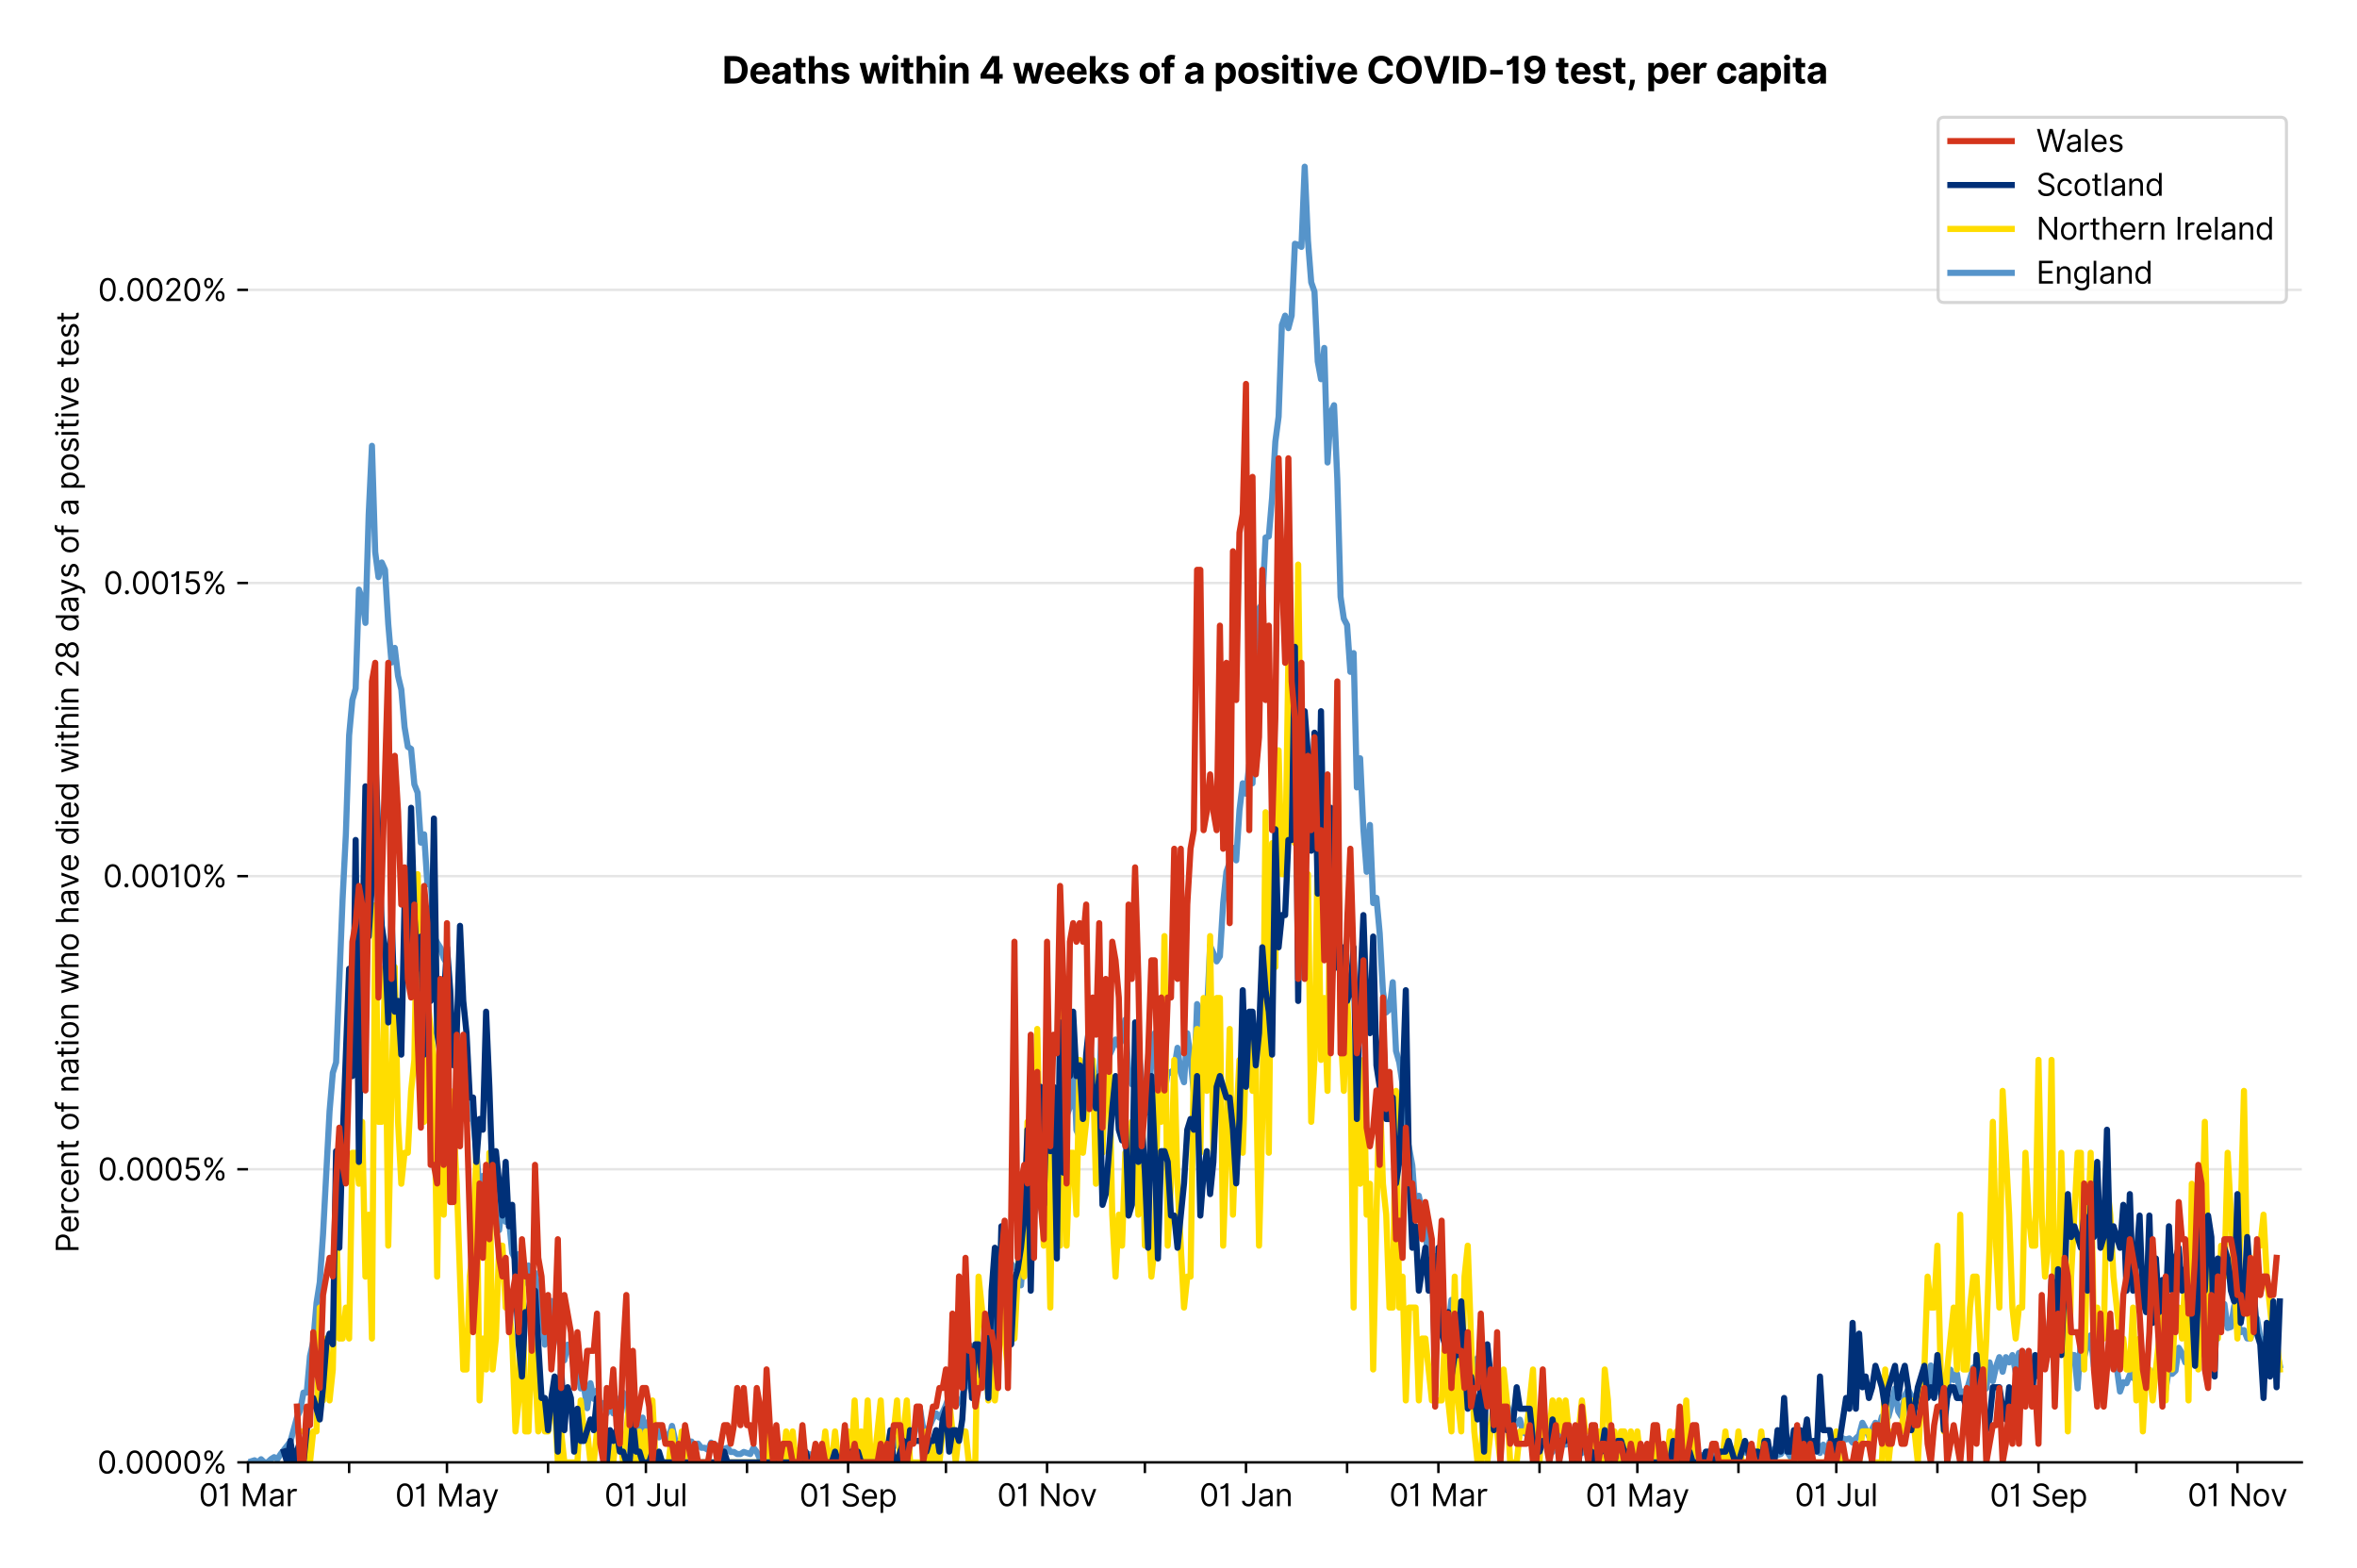 <?xml version="1.0" encoding="utf-8" standalone="no"?>
<!DOCTYPE svg PUBLIC "-//W3C//DTD SVG 1.1//EN"
  "http://www.w3.org/Graphics/SVG/1.1/DTD/svg11.dtd">
<svg xmlns:xlink="http://www.w3.org/1999/xlink" viewBox="0 0 768.462 511.234" xmlns="http://www.w3.org/2000/svg" version="1.1">
 <defs>
  <style type="text/css">*{stroke-linejoin: round; stroke-linecap: butt}</style>
 </defs>
 <g id="figure_1">
  <g id="patch_1">
   <path d="M 0 511.234 
L 768.462 511.234 
L 768.462 0 
L 0 0 
z
" style="fill: #ffffff"/>
  </g>
  <g id="axes_1">
   <g id="patch_2">
    <path d="M 80.862 476.745 
L 750.462 476.745 
L 750.462 33.225 
L 80.862 33.225 
z
" style="fill: #ffffff"/>
   </g>
   <g id="matplotlib.axis_1">
    <g id="xtick_1">
     <g id="line2d_1">
      <defs>
       <path id="mff70380522" d="M 0 0 
L 0 3.5 
" style="stroke: #000000; stroke-width: 0.8"/>
      </defs>
      <g>
       <use xlink:href="#mff70380522" x="80.862" y="476.745" style="stroke: #000000; stroke-width: 0.8"/>
      </g>
     </g>
     <g id="text_1">
      <!-- 01 Mar -->
      <g transform="translate(64.826 491.018)scale(0.1 -0.1)">
       <defs>
        <path id="Inter-Regular-30" d="M 2000 -64 
Q 1230 -64 806 561 
Q 382 1186 382 2327 
Q 382 3459 809 4088 
Q 1236 4718 2000 4718 
Q 2764 4718 3191 4088 
Q 3618 3459 3618 2327 
Q 3618 1186 3194 561 
Q 2771 -64 2000 -64 
z
M 2000 436 
Q 2509 436 2791 927 
Q 3073 1418 3073 2327 
Q 3073 3234 2789 3730 
Q 2505 4227 2000 4227 
Q 1496 4227 1211 3730 
Q 927 3234 927 2327 
Q 927 1418 1210 927 
Q 1493 436 2000 436 
z
" transform="scale(0.016)"/>
        <path id="Inter-Regular-31" d="M 1973 4655 
L 1973 0 
L 1409 0 
L 1409 3836 
L 1373 3836 
Q 1341 3773 1209 3692 
Q 1077 3611 868 3551 
Q 659 3491 391 3491 
L 391 3964 
Q 661 3964 859 4061 
Q 1057 4159 1190 4291 
Q 1323 4423 1392 4529 
Q 1461 4636 1473 4655 
L 1973 4655 
z
" transform="scale(0.016)"/>
        <path id="Inter-Regular-20" transform="scale(0.016)"/>
        <path id="Inter-Regular-4d" d="M 564 4655 
L 1236 4655 
L 2818 791 
L 2873 791 
L 4455 4655 
L 5127 4655 
L 5127 0 
L 4600 0 
L 4600 3536 
L 4555 3536 
L 3100 0 
L 2591 0 
L 1136 3536 
L 1091 3536 
L 1091 0 
L 564 0 
L 564 4655 
z
" transform="scale(0.016)"/>
        <path id="Inter-Regular-61" d="M 1518 -82 
Q 1186 -82 916 44 
Q 646 170 486 410 
Q 327 650 327 991 
Q 327 1291 445 1478 
Q 564 1666 761 1773 
Q 959 1880 1199 1933 
Q 1439 1986 1682 2018 
Q 2000 2059 2199 2080 
Q 2398 2102 2490 2154 
Q 2582 2207 2582 2336 
L 2582 2355 
Q 2582 2691 2399 2877 
Q 2216 3064 1846 3064 
Q 1461 3064 1243 2895 
Q 1025 2727 936 2536 
L 427 2718 
Q 564 3036 792 3214 
Q 1021 3393 1292 3464 
Q 1564 3536 1827 3536 
Q 1996 3536 2215 3496 
Q 2434 3457 2640 3334 
Q 2846 3211 2982 2963 
Q 3118 2716 3118 2300 
L 3118 0 
L 2582 0 
L 2582 473 
L 2555 473 
Q 2500 359 2373 229 
Q 2246 100 2034 9 
Q 1823 -82 1518 -82 
z
M 1600 400 
Q 1918 400 2137 525 
Q 2357 650 2469 847 
Q 2582 1045 2582 1264 
L 2582 1755 
Q 2548 1714 2433 1681 
Q 2318 1648 2169 1624 
Q 2021 1600 1881 1583 
Q 1741 1566 1655 1555 
Q 1446 1527 1265 1467 
Q 1084 1407 974 1287 
Q 864 1168 864 964 
Q 864 684 1072 542 
Q 1280 400 1600 400 
z
" transform="scale(0.016)"/>
        <path id="Inter-Regular-72" d="M 491 0 
L 491 3491 
L 1009 3491 
L 1009 2964 
L 1046 2964 
Q 1139 3223 1389 3384 
Q 1639 3545 1955 3545 
Q 2100 3545 2209 3511 
Q 2318 3477 2400 3418 
L 2218 2964 
Q 2161 2993 2085 3010 
Q 2009 3027 1909 3027 
Q 1527 3027 1277 2794 
Q 1027 2561 1027 2209 
L 1027 0 
L 491 0 
z
" transform="scale(0.016)"/>
       </defs>
       <use xlink:href="#Inter-Regular-30"/>
       <use xlink:href="#Inter-Regular-31" x="62.5"/>
       <use xlink:href="#Inter-Regular-20" x="106.676"/>
       <use xlink:href="#Inter-Regular-4d" x="134.801"/>
       <use xlink:href="#Inter-Regular-61" x="225.994"/>
       <use xlink:href="#Inter-Regular-72" x="282.386"/>
      </g>
     </g>
    </g>
    <g id="xtick_2">
     <g id="line2d_2">
      <g>
       <use xlink:href="#mff70380522" x="113.825" y="476.745" style="stroke: #000000; stroke-width: 0.8"/>
      </g>
     </g>
    </g>
    <g id="xtick_3">
     <g id="line2d_3">
      <g>
       <use xlink:href="#mff70380522" x="145.724" y="476.745" style="stroke: #000000; stroke-width: 0.8"/>
      </g>
     </g>
     <g id="text_2">
      <!-- 01 May -->
      <g transform="translate(128.821 491.117)scale(0.1 -0.1)">
       <defs>
        <path id="Inter-Regular-79" d="M 818 -1355 
Q 682 -1355 575 -1333 
Q 468 -1311 427 -1291 
L 564 -818 
Q 857 -893 1053 -814 
Q 1250 -736 1391 -345 
L 1509 -18 
L 218 3491 
L 800 3491 
L 1764 709 
L 1800 709 
L 2764 3491 
L 3346 3491 
L 1846 -564 
Q 1550 -1355 818 -1355 
z
" transform="scale(0.016)"/>
       </defs>
       <use xlink:href="#Inter-Regular-30"/>
       <use xlink:href="#Inter-Regular-31" x="62.5"/>
       <use xlink:href="#Inter-Regular-20" x="106.676"/>
       <use xlink:href="#Inter-Regular-4d" x="134.801"/>
       <use xlink:href="#Inter-Regular-61" x="225.994"/>
       <use xlink:href="#Inter-Regular-79" x="282.386"/>
      </g>
     </g>
    </g>
    <g id="xtick_4">
     <g id="line2d_4">
      <g>
       <use xlink:href="#mff70380522" x="178.687" y="476.745" style="stroke: #000000; stroke-width: 0.8"/>
      </g>
     </g>
    </g>
    <g id="xtick_5">
     <g id="line2d_5">
      <g>
       <use xlink:href="#mff70380522" x="210.586" y="476.745" style="stroke: #000000; stroke-width: 0.8"/>
      </g>
     </g>
     <g id="text_3">
      <!-- 01 Jul -->
      <g transform="translate(197.042 491.018)scale(0.1 -0.1)">
       <defs>
        <path id="Inter-Regular-4a" d="M 2346 4655 
L 2909 4655 
L 2909 1327 
Q 2909 657 2549 296 
Q 2189 -64 1582 -64 
Q 1200 -64 902 76 
Q 605 216 434 475 
Q 264 734 264 1091 
L 818 1091 
Q 818 795 1034 615 
Q 1250 436 1582 436 
Q 1948 436 2147 664 
Q 2346 893 2346 1327 
L 2346 4655 
z
" transform="scale(0.016)"/>
        <path id="Inter-Regular-75" d="M 2691 1427 
L 2691 3491 
L 3227 3491 
L 3227 0 
L 2691 0 
L 2691 591 
L 2655 591 
Q 2532 325 2273 140 
Q 2014 -45 1618 -45 
Q 1127 -45 809 280 
Q 491 605 491 1273 
L 491 3491 
L 1027 3491 
L 1027 1309 
Q 1027 927 1242 700 
Q 1457 473 1791 473 
Q 1991 473 2199 575 
Q 2407 677 2549 888 
Q 2691 1100 2691 1427 
z
" transform="scale(0.016)"/>
        <path id="Inter-Regular-6c" d="M 1027 4655 
L 1027 0 
L 491 0 
L 491 4655 
L 1027 4655 
z
" transform="scale(0.016)"/>
       </defs>
       <use xlink:href="#Inter-Regular-30"/>
       <use xlink:href="#Inter-Regular-31" x="62.5"/>
       <use xlink:href="#Inter-Regular-20" x="106.676"/>
       <use xlink:href="#Inter-Regular-4a" x="134.801"/>
       <use xlink:href="#Inter-Regular-75" x="189.063"/>
       <use xlink:href="#Inter-Regular-6c" x="247.159"/>
      </g>
     </g>
    </g>
    <g id="xtick_6">
     <g id="line2d_6">
      <g>
       <use xlink:href="#mff70380522" x="243.549" y="476.745" style="stroke: #000000; stroke-width: 0.8"/>
      </g>
     </g>
    </g>
    <g id="xtick_7">
     <g id="line2d_7">
      <g>
       <use xlink:href="#mff70380522" x="276.511" y="476.745" style="stroke: #000000; stroke-width: 0.8"/>
      </g>
     </g>
     <g id="text_4">
      <!-- 01 Sep -->
      <g transform="translate(260.624 491.117)scale(0.1 -0.1)">
       <defs>
        <path id="Inter-Regular-53" d="M 3109 3491 
Q 3068 3836 2777 4027 
Q 2486 4218 2064 4218 
Q 1600 4218 1318 3999 
Q 1036 3780 1036 3445 
Q 1036 3195 1189 3042 
Q 1343 2889 1553 2803 
Q 1764 2718 1936 2673 
L 2409 2545 
Q 2591 2498 2815 2414 
Q 3039 2330 3244 2185 
Q 3450 2041 3584 1816 
Q 3718 1591 3718 1264 
Q 3718 886 3521 581 
Q 3325 277 2949 97 
Q 2573 -82 2036 -82 
Q 1286 -82 845 272 
Q 405 627 364 1200 
L 946 1200 
Q 968 936 1124 764 
Q 1280 593 1519 510 
Q 1759 427 2036 427 
Q 2359 427 2616 533 
Q 2873 639 3023 828 
Q 3173 1018 3173 1273 
Q 3173 1505 3043 1650 
Q 2914 1795 2702 1886 
Q 2491 1977 2246 2045 
L 1673 2209 
Q 1127 2366 809 2657 
Q 491 2948 491 3418 
Q 491 3809 703 4101 
Q 916 4393 1276 4555 
Q 1636 4718 2082 4718 
Q 2532 4718 2882 4558 
Q 3232 4398 3437 4120 
Q 3643 3843 3655 3491 
L 3109 3491 
z
" transform="scale(0.016)"/>
        <path id="Inter-Regular-65" d="M 1955 -73 
Q 1450 -73 1085 151 
Q 721 375 524 778 
Q 327 1182 327 1718 
Q 327 2255 524 2665 
Q 721 3075 1074 3305 
Q 1427 3536 1900 3536 
Q 2173 3536 2439 3445 
Q 2705 3355 2923 3151 
Q 3141 2948 3270 2614 
Q 3400 2280 3400 1791 
L 3400 1564 
L 866 1564 
Q 884 1005 1183 707 
Q 1482 409 1955 409 
Q 2271 409 2498 545 
Q 2725 682 2827 955 
L 3346 809 
Q 3223 414 2854 170 
Q 2486 -73 1955 -73 
z
M 866 2027 
L 2855 2027 
Q 2855 2470 2595 2762 
Q 2336 3055 1900 3055 
Q 1593 3055 1368 2911 
Q 1143 2768 1013 2533 
Q 884 2298 866 2027 
z
" transform="scale(0.016)"/>
        <path id="Inter-Regular-70" d="M 491 -1309 
L 491 3491 
L 1009 3491 
L 1009 2936 
L 1073 2936 
Q 1132 3027 1237 3169 
Q 1343 3311 1542 3423 
Q 1741 3536 2082 3536 
Q 2523 3536 2859 3315 
Q 3196 3095 3384 2690 
Q 3573 2286 3573 1736 
Q 3573 1182 3384 776 
Q 3196 370 2861 148 
Q 2527 -73 2091 -73 
Q 1755 -73 1552 39 
Q 1350 152 1241 296 
Q 1132 441 1073 536 
L 1027 536 
L 1027 -1309 
L 491 -1309 
z
M 1018 1745 
Q 1018 1152 1276 780 
Q 1534 409 2018 409 
Q 2355 409 2581 587 
Q 2807 766 2921 1069 
Q 3036 1373 3036 1745 
Q 3036 2114 2923 2410 
Q 2811 2707 2585 2881 
Q 2359 3055 2018 3055 
Q 1527 3055 1272 2693 
Q 1018 2332 1018 1745 
z
" transform="scale(0.016)"/>
       </defs>
       <use xlink:href="#Inter-Regular-30"/>
       <use xlink:href="#Inter-Regular-31" x="62.5"/>
       <use xlink:href="#Inter-Regular-20" x="106.676"/>
       <use xlink:href="#Inter-Regular-53" x="134.801"/>
       <use xlink:href="#Inter-Regular-65" x="198.58"/>
       <use xlink:href="#Inter-Regular-70" x="256.818"/>
      </g>
     </g>
    </g>
    <g id="xtick_8">
     <g id="line2d_8">
      <g>
       <use xlink:href="#mff70380522" x="308.411" y="476.745" style="stroke: #000000; stroke-width: 0.8"/>
      </g>
     </g>
    </g>
    <g id="xtick_9">
     <g id="line2d_9">
      <g>
       <use xlink:href="#mff70380522" x="341.373" y="476.745" style="stroke: #000000; stroke-width: 0.8"/>
      </g>
     </g>
     <g id="text_5">
      <!-- 01 Nov -->
      <g transform="translate(325.102 491.018)scale(0.1 -0.1)">
       <defs>
        <path id="Inter-Regular-4e" d="M 4255 4655 
L 4255 0 
L 3709 0 
L 1173 3655 
L 1127 3655 
L 1127 0 
L 564 0 
L 564 4655 
L 1109 4655 
L 3655 991 
L 3700 991 
L 3700 4655 
L 4255 4655 
z
" transform="scale(0.016)"/>
        <path id="Inter-Regular-6f" d="M 1909 -73 
Q 1436 -73 1080 152 
Q 725 377 526 781 
Q 327 1186 327 1727 
Q 327 2273 526 2679 
Q 725 3086 1080 3311 
Q 1436 3536 1909 3536 
Q 2382 3536 2737 3311 
Q 3093 3086 3292 2679 
Q 3491 2273 3491 1727 
Q 3491 1186 3292 781 
Q 3093 377 2737 152 
Q 2382 -73 1909 -73 
z
M 1909 409 
Q 2268 409 2500 593 
Q 2732 777 2843 1077 
Q 2955 1377 2955 1727 
Q 2955 2077 2843 2379 
Q 2732 2682 2500 2868 
Q 2268 3055 1909 3055 
Q 1550 3055 1318 2868 
Q 1086 2682 975 2379 
Q 864 2077 864 1727 
Q 864 1377 975 1077 
Q 1086 777 1318 593 
Q 1550 409 1909 409 
z
" transform="scale(0.016)"/>
        <path id="Inter-Regular-76" d="M 3346 3491 
L 2055 0 
L 1509 0 
L 218 3491 
L 800 3491 
L 1764 709 
L 1800 709 
L 2764 3491 
L 3346 3491 
z
" transform="scale(0.016)"/>
       </defs>
       <use xlink:href="#Inter-Regular-30"/>
       <use xlink:href="#Inter-Regular-31" x="62.5"/>
       <use xlink:href="#Inter-Regular-20" x="106.676"/>
       <use xlink:href="#Inter-Regular-4e" x="134.801"/>
       <use xlink:href="#Inter-Regular-6f" x="210.085"/>
       <use xlink:href="#Inter-Regular-76" x="269.744"/>
      </g>
     </g>
    </g>
    <g id="xtick_10">
     <g id="line2d_10">
      <g>
       <use xlink:href="#mff70380522" x="373.272" y="476.745" style="stroke: #000000; stroke-width: 0.8"/>
      </g>
     </g>
    </g>
    <g id="xtick_11">
     <g id="line2d_11">
      <g>
       <use xlink:href="#mff70380522" x="406.235" y="476.745" style="stroke: #000000; stroke-width: 0.8"/>
      </g>
     </g>
     <g id="text_6">
      <!-- 01 Jan -->
      <g transform="translate(391.036 491.018)scale(0.1 -0.1)">
       <defs>
        <path id="Inter-Regular-6e" d="M 1027 2100 
L 1027 0 
L 491 0 
L 491 3491 
L 1009 3491 
L 1009 2945 
L 1055 2945 
Q 1177 3211 1427 3373 
Q 1677 3536 2073 3536 
Q 2602 3536 2928 3211 
Q 3255 2886 3255 2218 
L 3255 0 
L 2718 0 
L 2718 2182 
Q 2718 2593 2504 2824 
Q 2291 3055 1918 3055 
Q 1534 3055 1280 2806 
Q 1027 2557 1027 2100 
z
" transform="scale(0.016)"/>
       </defs>
       <use xlink:href="#Inter-Regular-30"/>
       <use xlink:href="#Inter-Regular-31" x="62.5"/>
       <use xlink:href="#Inter-Regular-20" x="106.676"/>
       <use xlink:href="#Inter-Regular-4a" x="134.801"/>
       <use xlink:href="#Inter-Regular-61" x="189.063"/>
       <use xlink:href="#Inter-Regular-6e" x="245.455"/>
      </g>
     </g>
    </g>
    <g id="xtick_12">
     <g id="line2d_12">
      <g>
       <use xlink:href="#mff70380522" x="439.198" y="476.745" style="stroke: #000000; stroke-width: 0.8"/>
      </g>
     </g>
    </g>
    <g id="xtick_13">
     <g id="line2d_13">
      <g>
       <use xlink:href="#mff70380522" x="468.97" y="476.745" style="stroke: #000000; stroke-width: 0.8"/>
      </g>
     </g>
     <g id="text_7">
      <!-- 01 Mar -->
      <g transform="translate(452.933 491.018)scale(0.1 -0.1)">
       <use xlink:href="#Inter-Regular-30"/>
       <use xlink:href="#Inter-Regular-31" x="62.5"/>
       <use xlink:href="#Inter-Regular-20" x="106.676"/>
       <use xlink:href="#Inter-Regular-4d" x="134.801"/>
       <use xlink:href="#Inter-Regular-61" x="225.994"/>
       <use xlink:href="#Inter-Regular-72" x="282.386"/>
      </g>
     </g>
    </g>
    <g id="xtick_14">
     <g id="line2d_14">
      <g>
       <use xlink:href="#mff70380522" x="501.933" y="476.745" style="stroke: #000000; stroke-width: 0.8"/>
      </g>
     </g>
    </g>
    <g id="xtick_15">
     <g id="line2d_15">
      <g>
       <use xlink:href="#mff70380522" x="533.832" y="476.745" style="stroke: #000000; stroke-width: 0.8"/>
      </g>
     </g>
     <g id="text_8">
      <!-- 01 May -->
      <g transform="translate(516.929 491.117)scale(0.1 -0.1)">
       <use xlink:href="#Inter-Regular-30"/>
       <use xlink:href="#Inter-Regular-31" x="62.5"/>
       <use xlink:href="#Inter-Regular-20" x="106.676"/>
       <use xlink:href="#Inter-Regular-4d" x="134.801"/>
       <use xlink:href="#Inter-Regular-61" x="225.994"/>
       <use xlink:href="#Inter-Regular-79" x="282.386"/>
      </g>
     </g>
    </g>
    <g id="xtick_16">
     <g id="line2d_16">
      <g>
       <use xlink:href="#mff70380522" x="566.795" y="476.745" style="stroke: #000000; stroke-width: 0.8"/>
      </g>
     </g>
    </g>
    <g id="xtick_17">
     <g id="line2d_17">
      <g>
       <use xlink:href="#mff70380522" x="598.694" y="476.745" style="stroke: #000000; stroke-width: 0.8"/>
      </g>
     </g>
     <g id="text_9">
      <!-- 01 Jul -->
      <g transform="translate(585.15 491.018)scale(0.1 -0.1)">
       <use xlink:href="#Inter-Regular-30"/>
       <use xlink:href="#Inter-Regular-31" x="62.5"/>
       <use xlink:href="#Inter-Regular-20" x="106.676"/>
       <use xlink:href="#Inter-Regular-4a" x="134.801"/>
       <use xlink:href="#Inter-Regular-75" x="189.063"/>
       <use xlink:href="#Inter-Regular-6c" x="247.159"/>
      </g>
     </g>
    </g>
    <g id="xtick_18">
     <g id="line2d_18">
      <g>
       <use xlink:href="#mff70380522" x="631.656" y="476.745" style="stroke: #000000; stroke-width: 0.8"/>
      </g>
     </g>
    </g>
    <g id="xtick_19">
     <g id="line2d_19">
      <g>
       <use xlink:href="#mff70380522" x="664.619" y="476.745" style="stroke: #000000; stroke-width: 0.8"/>
      </g>
     </g>
     <g id="text_10">
      <!-- 01 Sep -->
      <g transform="translate(648.731 491.117)scale(0.1 -0.1)">
       <use xlink:href="#Inter-Regular-30"/>
       <use xlink:href="#Inter-Regular-31" x="62.5"/>
       <use xlink:href="#Inter-Regular-20" x="106.676"/>
       <use xlink:href="#Inter-Regular-53" x="134.801"/>
       <use xlink:href="#Inter-Regular-65" x="198.58"/>
       <use xlink:href="#Inter-Regular-70" x="256.818"/>
      </g>
     </g>
    </g>
    <g id="xtick_20">
     <g id="line2d_20">
      <g>
       <use xlink:href="#mff70380522" x="696.518" y="476.745" style="stroke: #000000; stroke-width: 0.8"/>
      </g>
     </g>
    </g>
    <g id="xtick_21">
     <g id="line2d_21">
      <g>
       <use xlink:href="#mff70380522" x="729.481" y="476.745" style="stroke: #000000; stroke-width: 0.8"/>
      </g>
     </g>
     <g id="text_11">
      <!-- 01 Nov -->
      <g transform="translate(713.21 491.018)scale(0.1 -0.1)">
       <use xlink:href="#Inter-Regular-30"/>
       <use xlink:href="#Inter-Regular-31" x="62.5"/>
       <use xlink:href="#Inter-Regular-20" x="106.676"/>
       <use xlink:href="#Inter-Regular-4e" x="134.801"/>
       <use xlink:href="#Inter-Regular-6f" x="210.085"/>
       <use xlink:href="#Inter-Regular-76" x="269.744"/>
      </g>
     </g>
    </g>
   </g>
   <g id="matplotlib.axis_2">
    <g id="ytick_1">
     <g id="line2d_22">
      <path d="M 80.862 476.745 
L 750.462 476.745 
" clip-path="url(#pd264c161eb)" style="fill: none; stroke: #e5e5e5; stroke-width: 0.8; stroke-linecap: square"/>
     </g>
     <g id="line2d_23">
      <defs>
       <path id="m597ef438be" d="M 0 0 
L -3.5 0 
" style="stroke: #000000; stroke-width: 0.8"/>
      </defs>
      <g>
       <use xlink:href="#m597ef438be" x="80.862" y="476.745" style="stroke: #000000; stroke-width: 0.8"/>
      </g>
     </g>
     <g id="text_12">
      <!-- 0.0000% -->
      <g transform="translate(31.731 480.382)scale(0.1 -0.1)">
       <defs>
        <path id="Inter-Regular-2e" d="M 882 -36 
Q 714 -36 593 84 
Q 473 205 473 373 
Q 473 541 593 661 
Q 714 782 882 782 
Q 1050 782 1170 661 
Q 1291 541 1291 373 
Q 1291 205 1170 84 
Q 1050 -36 882 -36 
z
" transform="scale(0.016)"/>
        <path id="Inter-Regular-25" d="M 2855 873 
L 2855 1118 
Q 2855 1373 2960 1585 
Q 3066 1798 3269 1926 
Q 3473 2055 3764 2055 
Q 4059 2055 4259 1926 
Q 4459 1798 4561 1585 
Q 4664 1373 4664 1118 
L 4664 873 
Q 4664 618 4560 405 
Q 4457 193 4256 64 
Q 4055 -64 3764 -64 
Q 3468 -64 3266 64 
Q 3064 193 2959 405 
Q 2855 618 2855 873 
z
M 536 3536 
L 536 3782 
Q 536 4036 642 4248 
Q 748 4461 951 4589 
Q 1155 4718 1446 4718 
Q 1741 4718 1941 4589 
Q 2141 4461 2243 4248 
Q 2346 4036 2346 3782 
L 2346 3536 
Q 2346 3282 2242 3069 
Q 2139 2857 1937 2728 
Q 1736 2600 1446 2600 
Q 1150 2600 948 2728 
Q 746 2857 641 3069 
Q 536 3282 536 3536 
z
M 709 0 
L 3909 4655 
L 4427 4655 
L 1227 0 
L 709 0 
z
M 3318 1118 
L 3318 873 
Q 3318 661 3418 494 
Q 3518 327 3764 327 
Q 4002 327 4101 494 
Q 4200 661 4200 873 
L 4200 1118 
Q 4200 1330 4104 1497 
Q 4009 1664 3764 1664 
Q 3525 1664 3421 1497 
Q 3318 1330 3318 1118 
z
M 1000 3782 
L 1000 3536 
Q 1000 3325 1100 3158 
Q 1200 2991 1446 2991 
Q 1684 2991 1783 3158 
Q 1882 3325 1882 3536 
L 1882 3782 
Q 1882 3993 1786 4160 
Q 1691 4327 1446 4327 
Q 1207 4327 1103 4160 
Q 1000 3993 1000 3782 
z
" transform="scale(0.016)"/>
       </defs>
       <use xlink:href="#Inter-Regular-30"/>
       <use xlink:href="#Inter-Regular-2e" x="62.5"/>
       <use xlink:href="#Inter-Regular-30" x="90.057"/>
       <use xlink:href="#Inter-Regular-30" x="152.557"/>
       <use xlink:href="#Inter-Regular-30" x="215.057"/>
       <use xlink:href="#Inter-Regular-30" x="277.557"/>
       <use xlink:href="#Inter-Regular-25" x="340.057"/>
      </g>
     </g>
    </g>
    <g id="ytick_2">
     <g id="line2d_24">
      <path d="M 80.862 381.184 
L 750.462 381.184 
" clip-path="url(#pd264c161eb)" style="fill: none; stroke: #e5e5e5; stroke-width: 0.8; stroke-linecap: square"/>
     </g>
     <g id="line2d_25">
      <g>
       <use xlink:href="#m597ef438be" x="80.862" y="381.184" style="stroke: #000000; stroke-width: 0.8"/>
      </g>
     </g>
     <g id="text_13">
      <!-- 0.0005% -->
      <g transform="translate(31.902 384.821)scale(0.1 -0.1)">
       <defs>
        <path id="Inter-Regular-35" d="M 1936 -64 
Q 1536 -64 1216 95 
Q 896 255 702 532 
Q 509 809 491 1164 
L 1036 1164 
Q 1068 848 1324 642 
Q 1580 436 1936 436 
Q 2223 436 2447 570 
Q 2671 705 2799 940 
Q 2927 1175 2927 1473 
Q 2927 1777 2794 2017 
Q 2661 2257 2429 2395 
Q 2198 2534 1900 2536 
Q 1686 2539 1461 2472 
Q 1236 2405 1091 2300 
L 564 2364 
L 846 4655 
L 3264 4655 
L 3264 4155 
L 1318 4155 
L 1155 2782 
L 1182 2782 
Q 1325 2895 1541 2970 
Q 1757 3045 1991 3045 
Q 2418 3045 2753 2842 
Q 3089 2639 3281 2286 
Q 3473 1934 3473 1482 
Q 3473 1036 3274 687 
Q 3075 339 2727 137 
Q 2380 -64 1936 -64 
z
" transform="scale(0.016)"/>
       </defs>
       <use xlink:href="#Inter-Regular-30"/>
       <use xlink:href="#Inter-Regular-2e" x="62.5"/>
       <use xlink:href="#Inter-Regular-30" x="90.057"/>
       <use xlink:href="#Inter-Regular-30" x="152.557"/>
       <use xlink:href="#Inter-Regular-30" x="215.057"/>
       <use xlink:href="#Inter-Regular-35" x="277.557"/>
       <use xlink:href="#Inter-Regular-25" x="338.352"/>
      </g>
     </g>
    </g>
    <g id="ytick_3">
     <g id="line2d_26">
      <path d="M 80.862 285.623 
L 750.462 285.623 
" clip-path="url(#pd264c161eb)" style="fill: none; stroke: #e5e5e5; stroke-width: 0.8; stroke-linecap: square"/>
     </g>
     <g id="line2d_27">
      <g>
       <use xlink:href="#m597ef438be" x="80.862" y="285.623" style="stroke: #000000; stroke-width: 0.8"/>
      </g>
     </g>
     <g id="text_14">
      <!-- 0.0010% -->
      <g transform="translate(33.564 289.259)scale(0.1 -0.1)">
       <use xlink:href="#Inter-Regular-30"/>
       <use xlink:href="#Inter-Regular-2e" x="62.5"/>
       <use xlink:href="#Inter-Regular-30" x="90.057"/>
       <use xlink:href="#Inter-Regular-30" x="152.557"/>
       <use xlink:href="#Inter-Regular-31" x="215.057"/>
       <use xlink:href="#Inter-Regular-30" x="259.233"/>
       <use xlink:href="#Inter-Regular-25" x="321.733"/>
      </g>
     </g>
    </g>
    <g id="ytick_4">
     <g id="line2d_28">
      <path d="M 80.862 190.062 
L 750.462 190.062 
" clip-path="url(#pd264c161eb)" style="fill: none; stroke: #e5e5e5; stroke-width: 0.8; stroke-linecap: square"/>
     </g>
     <g id="line2d_29">
      <g>
       <use xlink:href="#m597ef438be" x="80.862" y="190.062" style="stroke: #000000; stroke-width: 0.8"/>
      </g>
     </g>
     <g id="text_15">
      <!-- 0.0015% -->
      <g transform="translate(33.734 193.698)scale(0.1 -0.1)">
       <use xlink:href="#Inter-Regular-30"/>
       <use xlink:href="#Inter-Regular-2e" x="62.5"/>
       <use xlink:href="#Inter-Regular-30" x="90.057"/>
       <use xlink:href="#Inter-Regular-30" x="152.557"/>
       <use xlink:href="#Inter-Regular-31" x="215.057"/>
       <use xlink:href="#Inter-Regular-35" x="259.233"/>
       <use xlink:href="#Inter-Regular-25" x="320.028"/>
      </g>
     </g>
    </g>
    <g id="ytick_5">
     <g id="line2d_30">
      <path d="M 80.862 94.5 
L 750.462 94.5 
" clip-path="url(#pd264c161eb)" style="fill: none; stroke: #e5e5e5; stroke-width: 0.8; stroke-linecap: square"/>
     </g>
     <g id="line2d_31">
      <g>
       <use xlink:href="#m597ef438be" x="80.862" y="94.5" style="stroke: #000000; stroke-width: 0.8"/>
      </g>
     </g>
     <g id="text_16">
      <!-- 0.0020% -->
      <g transform="translate(31.93 98.137)scale(0.1 -0.1)">
       <defs>
        <path id="Inter-Regular-32" d="M 482 0 
L 482 409 
L 2018 2091 
Q 2289 2386 2464 2605 
Q 2639 2825 2724 3019 
Q 2809 3214 2809 3427 
Q 2809 3795 2553 4011 
Q 2298 4227 1918 4227 
Q 1514 4227 1275 3985 
Q 1036 3743 1036 3345 
L 500 3345 
Q 500 3755 688 4064 
Q 877 4373 1203 4545 
Q 1530 4718 1936 4718 
Q 2346 4718 2661 4545 
Q 2977 4373 3156 4079 
Q 3336 3786 3336 3427 
Q 3336 3170 3244 2926 
Q 3152 2682 2926 2383 
Q 2700 2084 2300 1655 
L 1255 536 
L 1255 500 
L 3418 500 
L 3418 0 
L 482 0 
z
" transform="scale(0.016)"/>
       </defs>
       <use xlink:href="#Inter-Regular-30"/>
       <use xlink:href="#Inter-Regular-2e" x="62.5"/>
       <use xlink:href="#Inter-Regular-30" x="90.057"/>
       <use xlink:href="#Inter-Regular-30" x="152.557"/>
       <use xlink:href="#Inter-Regular-32" x="215.057"/>
       <use xlink:href="#Inter-Regular-30" x="275.568"/>
       <use xlink:href="#Inter-Regular-25" x="338.068"/>
      </g>
     </g>
    </g>
    <g id="text_17">
     <!-- Percent of nation who have died within 28 days of a positive test -->
     <g transform="translate(25.614 408.396)rotate(-90)scale(0.1 -0.1)">
      <defs>
       <path id="Inter-Regular-50" d="M 564 0 
L 564 4655 
L 2136 4655 
Q 2684 4655 3033 4458 
Q 3382 4261 3550 3927 
Q 3718 3593 3718 3182 
Q 3718 2770 3551 2434 
Q 3384 2098 3036 1899 
Q 2689 1700 2146 1700 
L 1127 1700 
L 1127 0 
L 564 0 
z
M 1127 2200 
L 2127 2200 
Q 2689 2200 2926 2482 
Q 3164 2764 3164 3182 
Q 3164 3602 2925 3878 
Q 2686 4155 2118 4155 
L 1127 4155 
L 1127 2200 
z
" transform="scale(0.016)"/>
       <path id="Inter-Regular-63" d="M 1909 -73 
Q 1418 -73 1063 159 
Q 709 391 518 798 
Q 327 1205 327 1727 
Q 327 2259 524 2667 
Q 721 3075 1074 3305 
Q 1427 3536 1900 3536 
Q 2268 3536 2563 3400 
Q 2859 3264 3047 3018 
Q 3236 2773 3282 2445 
L 2746 2445 
Q 2684 2684 2474 2869 
Q 2264 3055 1909 3055 
Q 1439 3055 1151 2697 
Q 864 2339 864 1745 
Q 864 1139 1148 774 
Q 1432 409 1909 409 
Q 2223 409 2447 570 
Q 2671 732 2746 1018 
L 3282 1018 
Q 3236 709 3058 462 
Q 2880 216 2588 71 
Q 2296 -73 1909 -73 
z
" transform="scale(0.016)"/>
       <path id="Inter-Regular-74" d="M 2009 3491 
L 2009 3036 
L 1264 3036 
L 1264 1000 
Q 1264 773 1331 660 
Q 1398 548 1503 510 
Q 1609 473 1727 473 
Q 1816 473 1873 483 
Q 1930 493 1964 500 
L 2073 18 
Q 2018 -2 1920 -23 
Q 1823 -45 1673 -45 
Q 1446 -45 1228 52 
Q 1011 150 869 350 
Q 727 550 727 855 
L 727 3036 
L 200 3036 
L 200 3491 
L 727 3491 
L 727 4327 
L 1264 4327 
L 1264 3491 
L 2009 3491 
z
" transform="scale(0.016)"/>
       <path id="Inter-Regular-66" d="M 2046 3491 
L 2046 3036 
L 1264 3036 
L 1264 0 
L 727 0 
L 727 3036 
L 164 3036 
L 164 3491 
L 727 3491 
L 727 3973 
Q 727 4273 868 4473 
Q 1009 4673 1234 4773 
Q 1459 4873 1709 4873 
Q 1907 4873 2032 4841 
Q 2157 4809 2218 4782 
L 2064 4318 
Q 2023 4332 1951 4352 
Q 1880 4373 1764 4373 
Q 1498 4373 1381 4239 
Q 1264 4105 1264 3845 
L 1264 3491 
L 2046 3491 
z
" transform="scale(0.016)"/>
       <path id="Inter-Regular-69" d="M 491 0 
L 491 3491 
L 1027 3491 
L 1027 0 
L 491 0 
z
M 764 4073 
Q 607 4073 494 4179 
Q 382 4286 382 4436 
Q 382 4586 494 4693 
Q 607 4800 764 4800 
Q 921 4800 1033 4693 
Q 1146 4586 1146 4436 
Q 1146 4286 1033 4179 
Q 921 4073 764 4073 
z
" transform="scale(0.016)"/>
       <path id="Inter-Regular-77" d="M 1282 0 
L 218 3491 
L 782 3491 
L 1536 818 
L 1573 818 
L 2318 3491 
L 2891 3491 
L 3627 827 
L 3664 827 
L 4418 3491 
L 4982 3491 
L 3918 0 
L 3391 0 
L 2627 2682 
L 2573 2682 
L 1809 0 
L 1282 0 
z
" transform="scale(0.016)"/>
       <path id="Inter-Regular-68" d="M 1027 2100 
L 1027 0 
L 491 0 
L 491 4655 
L 1027 4655 
L 1027 2945 
L 1073 2945 
Q 1196 3216 1442 3376 
Q 1689 3536 2100 3536 
Q 2636 3536 2963 3213 
Q 3291 2891 3291 2218 
L 3291 0 
L 2755 0 
L 2755 2182 
Q 2755 2598 2540 2826 
Q 2325 3055 1946 3055 
Q 1548 3055 1287 2806 
Q 1027 2557 1027 2100 
z
" transform="scale(0.016)"/>
       <path id="Inter-Regular-64" d="M 1809 -73 
Q 1373 -73 1039 148 
Q 705 370 516 776 
Q 327 1182 327 1736 
Q 327 2286 516 2690 
Q 705 3095 1041 3315 
Q 1377 3536 1818 3536 
Q 2159 3536 2358 3423 
Q 2557 3311 2662 3169 
Q 2768 3027 2827 2936 
L 2873 2936 
L 2873 4655 
L 3409 4655 
L 3409 0 
L 2891 0 
L 2891 536 
L 2827 536 
Q 2768 441 2659 296 
Q 2550 152 2348 39 
Q 2146 -73 1809 -73 
z
M 1882 409 
Q 2366 409 2624 780 
Q 2882 1152 2882 1745 
Q 2882 2332 2627 2693 
Q 2373 3055 1882 3055 
Q 1541 3055 1315 2881 
Q 1089 2707 976 2410 
Q 864 2114 864 1745 
Q 864 1373 978 1069 
Q 1093 766 1319 587 
Q 1546 409 1882 409 
z
" transform="scale(0.016)"/>
       <path id="Inter-Regular-38" d="M 1973 -64 
Q 1505 -64 1147 103 
Q 789 270 589 564 
Q 389 859 391 1236 
Q 389 1532 507 1783 
Q 625 2034 830 2203 
Q 1036 2373 1291 2418 
L 1291 2445 
Q 957 2532 759 2821 
Q 561 3111 564 3482 
Q 561 3836 743 4115 
Q 925 4395 1244 4556 
Q 1564 4718 1973 4718 
Q 2377 4718 2695 4556 
Q 3014 4395 3197 4115 
Q 3380 3836 3382 3482 
Q 3380 3111 3181 2821 
Q 2982 2532 2655 2445 
L 2655 2418 
Q 2907 2373 3109 2203 
Q 3311 2034 3431 1783 
Q 3552 1532 3555 1236 
Q 3552 859 3351 564 
Q 3150 270 2794 103 
Q 2439 -64 1973 -64 
z
M 1973 436 
Q 2446 436 2722 662 
Q 2998 889 3000 1264 
Q 2998 1527 2864 1729 
Q 2730 1932 2499 2048 
Q 2268 2164 1973 2164 
Q 1675 2164 1442 2048 
Q 1209 1932 1076 1729 
Q 943 1527 946 1264 
Q 943 889 1218 662 
Q 1493 436 1973 436 
z
M 1973 2645 
Q 2348 2645 2591 2864 
Q 2834 3084 2836 3445 
Q 2834 3800 2596 4013 
Q 2359 4227 1973 4227 
Q 1582 4227 1344 4013 
Q 1107 3800 1109 3445 
Q 1107 3084 1349 2864 
Q 1591 2645 1973 2645 
z
" transform="scale(0.016)"/>
       <path id="Inter-Regular-73" d="M 2964 2709 
L 2482 2573 
Q 2411 2755 2245 2914 
Q 2080 3073 1727 3073 
Q 1407 3073 1194 2926 
Q 982 2780 982 2555 
Q 982 2355 1127 2239 
Q 1273 2123 1582 2045 
L 2100 1918 
Q 3027 1691 3027 973 
Q 3027 673 2855 436 
Q 2684 200 2377 63 
Q 2071 -73 1664 -73 
Q 1130 -73 780 159 
Q 430 391 336 836 
L 846 964 
Q 989 400 1655 400 
Q 2030 400 2251 560 
Q 2473 720 2473 945 
Q 2473 1316 1955 1436 
L 1373 1573 
Q 893 1686 669 1926 
Q 446 2166 446 2527 
Q 446 2823 613 3050 
Q 780 3277 1069 3406 
Q 1359 3536 1727 3536 
Q 2246 3536 2542 3309 
Q 2839 3082 2964 2709 
z
" transform="scale(0.016)"/>
      </defs>
      <use xlink:href="#Inter-Regular-50"/>
      <use xlink:href="#Inter-Regular-65" x="63.494"/>
      <use xlink:href="#Inter-Regular-72" x="121.733"/>
      <use xlink:href="#Inter-Regular-63" x="160.085"/>
      <use xlink:href="#Inter-Regular-65" x="215.909"/>
      <use xlink:href="#Inter-Regular-6e" x="274.148"/>
      <use xlink:href="#Inter-Regular-74" x="332.671"/>
      <use xlink:href="#Inter-Regular-20" x="369.034"/>
      <use xlink:href="#Inter-Regular-6f" x="397.159"/>
      <use xlink:href="#Inter-Regular-66" x="456.818"/>
      <use xlink:href="#Inter-Regular-20" x="492.898"/>
      <use xlink:href="#Inter-Regular-6e" x="521.023"/>
      <use xlink:href="#Inter-Regular-61" x="579.546"/>
      <use xlink:href="#Inter-Regular-74" x="635.938"/>
      <use xlink:href="#Inter-Regular-69" x="672.301"/>
      <use xlink:href="#Inter-Regular-6f" x="696.023"/>
      <use xlink:href="#Inter-Regular-6e" x="755.682"/>
      <use xlink:href="#Inter-Regular-20" x="814.205"/>
      <use xlink:href="#Inter-Regular-77" x="842.33"/>
      <use xlink:href="#Inter-Regular-68" x="923.58"/>
      <use xlink:href="#Inter-Regular-6f" x="982.671"/>
      <use xlink:href="#Inter-Regular-20" x="1042.33"/>
      <use xlink:href="#Inter-Regular-68" x="1070.455"/>
      <use xlink:href="#Inter-Regular-61" x="1129.546"/>
      <use xlink:href="#Inter-Regular-76" x="1185.938"/>
      <use xlink:href="#Inter-Regular-65" x="1241.62"/>
      <use xlink:href="#Inter-Regular-20" x="1299.858"/>
      <use xlink:href="#Inter-Regular-64" x="1327.983"/>
      <use xlink:href="#Inter-Regular-69" x="1390.057"/>
      <use xlink:href="#Inter-Regular-65" x="1413.779"/>
      <use xlink:href="#Inter-Regular-64" x="1472.017"/>
      <use xlink:href="#Inter-Regular-20" x="1534.091"/>
      <use xlink:href="#Inter-Regular-77" x="1562.216"/>
      <use xlink:href="#Inter-Regular-69" x="1643.466"/>
      <use xlink:href="#Inter-Regular-74" x="1667.188"/>
      <use xlink:href="#Inter-Regular-68" x="1703.551"/>
      <use xlink:href="#Inter-Regular-69" x="1762.642"/>
      <use xlink:href="#Inter-Regular-6e" x="1786.364"/>
      <use xlink:href="#Inter-Regular-20" x="1844.887"/>
      <use xlink:href="#Inter-Regular-32" x="1873.012"/>
      <use xlink:href="#Inter-Regular-38" x="1933.523"/>
      <use xlink:href="#Inter-Regular-20" x="1995.171"/>
      <use xlink:href="#Inter-Regular-64" x="2023.296"/>
      <use xlink:href="#Inter-Regular-61" x="2085.37"/>
      <use xlink:href="#Inter-Regular-79" x="2141.762"/>
      <use xlink:href="#Inter-Regular-73" x="2197.444"/>
      <use xlink:href="#Inter-Regular-20" x="2249.716"/>
      <use xlink:href="#Inter-Regular-6f" x="2277.841"/>
      <use xlink:href="#Inter-Regular-66" x="2337.5"/>
      <use xlink:href="#Inter-Regular-20" x="2373.58"/>
      <use xlink:href="#Inter-Regular-61" x="2401.705"/>
      <use xlink:href="#Inter-Regular-20" x="2458.097"/>
      <use xlink:href="#Inter-Regular-70" x="2486.222"/>
      <use xlink:href="#Inter-Regular-6f" x="2547.16"/>
      <use xlink:href="#Inter-Regular-73" x="2606.819"/>
      <use xlink:href="#Inter-Regular-69" x="2659.091"/>
      <use xlink:href="#Inter-Regular-74" x="2682.813"/>
      <use xlink:href="#Inter-Regular-69" x="2719.177"/>
      <use xlink:href="#Inter-Regular-76" x="2742.898"/>
      <use xlink:href="#Inter-Regular-65" x="2798.58"/>
      <use xlink:href="#Inter-Regular-20" x="2856.819"/>
      <use xlink:href="#Inter-Regular-74" x="2884.944"/>
      <use xlink:href="#Inter-Regular-65" x="2921.307"/>
      <use xlink:href="#Inter-Regular-73" x="2979.546"/>
      <use xlink:href="#Inter-Regular-74" x="3031.819"/>
     </g>
    </g>
   </g>
   <g id="line2d_32">
    <path d="M 81.926 476.405 
L 82.989 476.066 
L 84.052 476.745 
L 85.116 475.726 
L 86.179 476.745 
L 87.242 476.745 
L 88.306 475.726 
L 89.369 475.047 
L 90.432 475.726 
L 91.496 474.029 
L 94.686 469.954 
L 96.812 462.144 
L 97.875 459.768 
L 98.939 453.995 
L 100.002 453.995 
L 101.065 442.111 
L 102.129 437.357 
L 103.192 424.794 
L 104.255 418.003 
L 105.319 402.384 
L 107.445 362.317 
L 108.509 349.753 
L 109.572 346.358 
L 111.698 293.049 
L 112.762 271.996 
L 113.825 239.739 
L 114.888 228.195 
L 115.952 224.459 
L 117.015 192.202 
L 118.078 195.258 
L 119.142 203.068 
L 120.205 167.755 
L 121.268 145.344 
L 122.332 179.978 
L 123.395 188.128 
L 124.458 183.374 
L 125.521 185.751 
L 126.585 203.407 
L 127.648 215.971 
L 128.711 211.217 
L 129.775 220.385 
L 130.838 224.799 
L 131.901 237.023 
L 132.965 243.474 
L 134.028 244.153 
L 135.091 255.698 
L 136.155 258.414 
L 137.218 274.713 
L 138.281 271.996 
L 139.344 288.295 
L 140.408 286.597 
L 141.471 305.272 
L 142.534 307.31 
L 143.598 309.007 
L 144.661 312.403 
L 145.724 314.101 
L 146.788 332.776 
L 147.851 345 
L 148.914 336.85 
L 149.978 343.641 
L 151.041 344.321 
L 152.104 341.265 
L 153.167 364.694 
L 154.231 364.694 
L 155.294 374.88 
L 156.357 388.462 
L 157.421 383.369 
L 158.484 389.82 
L 159.547 382.69 
L 160.611 385.406 
L 161.674 385.746 
L 162.737 401.025 
L 163.801 390.839 
L 164.864 398.309 
L 165.927 397.29 
L 166.991 408.495 
L 168.054 410.533 
L 169.117 408.835 
L 170.18 419.361 
L 171.244 417.324 
L 172.307 412.57 
L 173.37 418.682 
L 174.434 414.947 
L 176.56 427.51 
L 177.624 438.376 
L 178.687 435.659 
L 179.75 424.115 
L 181.877 435.659 
L 184.003 443.469 
L 185.067 438.376 
L 186.13 438.715 
L 187.193 447.883 
L 188.257 443.809 
L 189.32 452.637 
L 190.383 451.958 
L 191.447 459.088 
L 192.51 450.939 
L 193.573 456.032 
L 194.637 453.316 
L 195.7 458.409 
L 196.763 457.391 
L 197.826 460.786 
L 198.89 458.409 
L 199.953 460.786 
L 201.016 457.051 
L 202.08 456.032 
L 203.143 453.995 
L 204.206 457.051 
L 205.27 464.182 
L 206.333 463.503 
L 207.396 462.484 
L 208.46 465.2 
L 209.523 462.144 
L 210.586 469.275 
L 211.649 463.163 
L 212.713 467.917 
L 213.776 466.219 
L 214.839 468.596 
L 215.903 465.54 
L 216.966 467.917 
L 218.029 468.935 
L 219.093 464.861 
L 220.156 469.614 
L 221.219 469.954 
L 222.283 472.67 
L 223.346 469.275 
L 224.409 469.954 
L 225.472 469.954 
L 226.536 472.67 
L 227.599 470.633 
L 228.662 471.991 
L 229.726 471.991 
L 230.789 472.67 
L 231.852 470.294 
L 232.916 471.312 
L 233.979 471.312 
L 235.042 474.708 
L 236.106 472.331 
L 237.169 471.991 
L 238.232 473.35 
L 239.295 473.35 
L 240.359 474.029 
L 241.422 474.029 
L 242.485 473.35 
L 244.612 474.029 
L 245.675 471.991 
L 246.739 473.35 
L 247.802 475.726 
L 248.865 473.689 
L 249.929 474.368 
L 250.992 473.01 
L 252.055 474.029 
L 253.119 473.01 
L 254.182 473.35 
L 255.245 474.708 
L 256.308 474.368 
L 257.372 474.708 
L 258.435 473.01 
L 259.498 475.387 
L 260.562 472.67 
L 262.688 476.066 
L 263.752 474.029 
L 265.878 474.708 
L 266.942 472.331 
L 268.005 475.047 
L 269.068 473.01 
L 270.131 473.01 
L 271.195 474.029 
L 272.258 474.029 
L 273.321 475.047 
L 275.448 474.368 
L 276.511 476.066 
L 277.575 474.029 
L 278.638 474.708 
L 279.701 474.708 
L 280.765 472.67 
L 281.828 474.029 
L 282.891 472.331 
L 283.954 473.689 
L 285.018 473.689 
L 286.081 472.67 
L 287.144 473.35 
L 288.208 470.633 
L 289.271 471.991 
L 290.334 470.973 
L 291.398 471.652 
L 292.461 469.275 
L 293.524 468.596 
L 295.651 470.633 
L 296.714 467.238 
L 297.777 468.596 
L 298.841 464.861 
L 299.904 459.088 
L 300.967 465.54 
L 302.031 466.898 
L 303.094 464.861 
L 304.157 462.484 
L 305.221 460.786 
L 306.284 462.144 
L 307.347 460.447 
L 308.411 458.07 
L 309.474 455.014 
L 310.537 458.07 
L 311.6 458.409 
L 312.664 456.712 
L 313.727 455.693 
L 314.79 449.241 
L 315.854 450.939 
L 316.917 453.995 
L 317.98 446.186 
L 319.044 441.771 
L 320.107 444.148 
L 321.17 447.204 
L 322.234 442.45 
L 323.297 434.641 
L 324.36 435.32 
L 325.423 422.077 
L 326.487 435.999 
L 327.55 422.757 
L 328.613 418.682 
L 329.677 411.891 
L 330.74 413.249 
L 331.803 412.91 
L 332.867 419.022 
L 333.93 407.137 
L 334.993 401.025 
L 336.057 403.063 
L 337.12 395.932 
L 338.183 392.197 
L 339.247 381.331 
L 340.31 382.69 
L 341.373 379.634 
L 342.436 379.634 
L 343.5 377.936 
L 344.563 382.35 
L 345.626 374.54 
L 346.69 363.675 
L 347.753 363.675 
L 348.816 360.959 
L 349.88 340.586 
L 350.943 368.429 
L 352.006 370.805 
L 353.07 357.563 
L 354.133 355.526 
L 355.196 355.186 
L 356.259 347.037 
L 357.323 355.186 
L 358.386 353.149 
L 359.449 329.041 
L 360.513 341.944 
L 361.576 344.321 
L 362.639 341.944 
L 363.703 338.888 
L 364.766 340.925 
L 365.829 338.888 
L 366.893 332.436 
L 367.956 350.093 
L 369.019 353.488 
L 371.146 339.906 
L 372.209 353.828 
L 373.272 359.261 
L 374.336 362.656 
L 375.399 339.227 
L 376.462 336.85 
L 377.526 359.94 
L 378.589 356.205 
L 379.652 356.544 
L 380.716 349.414 
L 381.779 349.753 
L 382.842 348.395 
L 383.905 341.604 
L 384.969 349.753 
L 386.032 352.809 
L 387.095 336.85 
L 388.159 345 
L 389.222 356.205 
L 390.285 327.343 
L 391.349 329.72 
L 392.412 336.85 
L 393.475 330.739 
L 394.539 308.328 
L 395.602 310.705 
L 396.665 313.422 
L 397.728 311.724 
L 398.792 294.407 
L 399.855 284.22 
L 400.918 281.164 
L 401.982 276.411 
L 403.045 280.485 
L 404.108 264.187 
L 405.172 255.359 
L 406.235 258.754 
L 407.298 249.247 
L 408.362 255.359 
L 409.425 221.064 
L 410.488 198.314 
L 411.551 196.956 
L 412.615 175.225 
L 413.678 174.885 
L 414.741 162.322 
L 415.805 143.986 
L 416.868 135.837 
L 417.931 105.957 
L 418.995 102.901 
L 420.058 106.975 
L 421.121 102.901 
L 422.185 79.472 
L 423.248 79.811 
L 424.311 80.49 
L 425.375 54.345 
L 426.438 78.453 
L 427.501 92.035 
L 428.564 95.091 
L 429.628 117.841 
L 430.691 123.613 
L 431.754 113.427 
L 432.818 150.777 
L 433.881 134.479 
L 434.944 132.102 
L 436.008 156.21 
L 437.071 194.579 
L 438.134 201.71 
L 439.198 203.747 
L 440.261 219.027 
L 441.324 212.915 
L 442.387 256.717 
L 443.451 247.209 
L 444.514 270.299 
L 445.577 284.22 
L 446.641 268.94 
L 447.704 294.407 
L 448.767 292.709 
L 449.831 304.254 
L 450.894 323.268 
L 451.957 330.059 
L 453.021 329.041 
L 454.084 320.213 
L 455.147 342.623 
L 456.21 346.358 
L 457.274 353.488 
L 458.337 369.447 
L 459.4 374.201 
L 460.464 379.973 
L 461.527 394.913 
L 462.59 389.82 
L 463.654 395.253 
L 464.717 401.704 
L 465.78 410.533 
L 466.844 410.193 
L 467.907 409.514 
L 468.97 411.551 
L 470.033 424.115 
L 471.097 433.962 
L 472.16 432.943 
L 473.223 423.775 
L 474.287 432.943 
L 475.35 438.376 
L 476.413 435.659 
L 477.477 438.376 
L 478.54 443.809 
L 479.603 440.413 
L 480.667 449.241 
L 481.73 442.79 
L 482.793 449.921 
L 483.856 448.223 
L 484.92 454.335 
L 485.983 454.674 
L 487.046 459.428 
L 488.11 457.73 
L 489.173 456.712 
L 490.236 452.977 
L 491.3 457.391 
L 493.426 465.2 
L 494.49 464.182 
L 495.553 462.823 
L 496.616 466.898 
L 497.68 467.577 
L 498.743 467.917 
L 499.806 463.842 
L 500.869 464.182 
L 502.996 470.294 
L 504.059 467.577 
L 505.123 468.596 
L 506.186 473.35 
L 507.249 468.935 
L 508.313 468.256 
L 509.376 466.219 
L 510.439 470.973 
L 512.566 470.294 
L 513.629 468.256 
L 514.692 470.294 
L 515.756 473.689 
L 516.819 470.973 
L 517.882 471.652 
L 518.946 470.633 
L 520.009 471.652 
L 522.136 470.973 
L 523.199 470.973 
L 524.262 471.991 
L 525.326 470.973 
L 526.389 474.368 
L 527.452 472.67 
L 528.515 473.689 
L 529.579 473.35 
L 530.642 472.331 
L 531.705 473.01 
L 532.769 474.029 
L 533.832 474.368 
L 534.895 473.35 
L 535.959 474.029 
L 537.022 473.689 
L 538.085 472.67 
L 539.149 474.368 
L 540.212 474.029 
L 543.402 474.029 
L 544.465 472.331 
L 545.528 473.689 
L 546.592 475.387 
L 547.655 475.726 
L 548.718 474.368 
L 550.845 475.047 
L 551.908 475.726 
L 552.972 475.726 
L 555.098 474.368 
L 556.161 475.726 
L 557.225 474.708 
L 558.288 474.029 
L 559.351 475.726 
L 560.415 473.35 
L 561.478 474.368 
L 563.605 475.047 
L 564.668 474.368 
L 565.731 474.368 
L 566.795 475.726 
L 567.858 473.689 
L 568.921 473.35 
L 569.984 474.029 
L 571.048 475.387 
L 572.111 475.047 
L 573.174 475.387 
L 574.238 474.368 
L 575.301 475.387 
L 576.364 473.689 
L 577.428 474.708 
L 578.491 472.331 
L 579.554 474.368 
L 580.618 474.029 
L 581.681 472.331 
L 582.744 473.35 
L 583.808 475.047 
L 584.871 473.35 
L 585.934 470.294 
L 586.997 469.954 
L 588.061 472.331 
L 590.187 475.047 
L 591.251 470.294 
L 592.314 470.294 
L 593.377 473.689 
L 594.441 470.973 
L 595.504 473.689 
L 596.567 469.954 
L 597.631 469.954 
L 598.694 470.633 
L 599.757 468.256 
L 600.82 468.935 
L 601.884 469.275 
L 602.947 468.935 
L 604.01 470.294 
L 605.074 468.935 
L 606.137 467.917 
L 607.2 463.842 
L 608.264 465.879 
L 609.327 468.256 
L 610.39 465.879 
L 611.454 463.842 
L 612.517 465.879 
L 613.58 461.805 
L 614.643 463.503 
L 615.707 461.805 
L 616.77 457.73 
L 617.833 452.637 
L 618.897 460.107 
L 619.96 461.805 
L 621.023 455.014 
L 622.087 452.977 
L 623.15 455.014 
L 624.213 455.353 
L 625.277 454.674 
L 626.34 456.712 
L 627.403 452.977 
L 628.466 455.014 
L 629.53 445.167 
L 630.593 450.939 
L 631.656 451.958 
L 632.72 454.335 
L 633.783 454.335 
L 634.846 452.977 
L 635.91 446.525 
L 636.973 449.921 
L 638.036 447.883 
L 639.1 454.674 
L 640.163 453.656 
L 641.226 453.316 
L 643.353 445.846 
L 644.416 447.204 
L 645.479 449.921 
L 646.543 452.297 
L 647.606 452.637 
L 648.669 444.148 
L 649.733 450.26 
L 650.796 445.506 
L 651.859 442.45 
L 652.923 447.204 
L 653.986 442.45 
L 655.049 444.148 
L 656.112 441.771 
L 657.176 447.204 
L 658.239 441.092 
L 659.302 440.753 
L 660.366 441.771 
L 661.429 440.753 
L 662.492 446.186 
L 663.556 444.488 
L 664.619 444.148 
L 665.682 443.13 
L 666.746 433.622 
L 667.809 439.395 
L 668.872 437.697 
L 669.936 435.659 
L 670.999 434.641 
L 672.062 438.376 
L 673.125 433.283 
L 674.189 440.074 
L 675.252 441.771 
L 676.315 441.771 
L 677.379 452.637 
L 678.442 436.678 
L 679.505 442.45 
L 680.569 438.376 
L 681.632 435.32 
L 682.695 445.506 
L 683.759 446.186 
L 684.822 442.111 
L 685.885 445.506 
L 686.948 442.45 
L 688.012 442.111 
L 689.075 445.846 
L 690.138 445.846 
L 691.202 453.656 
L 692.265 450.6 
L 693.328 450.939 
L 694.392 448.223 
L 695.455 449.241 
L 696.518 443.469 
L 697.582 451.618 
L 698.645 451.279 
L 699.708 449.581 
L 700.771 447.544 
L 701.835 451.618 
L 702.898 446.186 
L 703.961 445.846 
L 705.025 446.186 
L 706.088 452.977 
L 707.151 446.186 
L 708.215 447.883 
L 709.278 446.865 
L 710.341 439.395 
L 711.405 441.092 
L 712.468 444.148 
L 713.531 442.111 
L 714.594 444.488 
L 715.658 441.771 
L 716.721 437.018 
L 717.784 439.395 
L 718.848 442.111 
L 719.911 432.604 
L 720.974 436.339 
L 722.038 438.376 
L 723.101 433.283 
L 724.164 432.264 
L 725.228 425.133 
L 726.291 432.943 
L 727.354 432.604 
L 728.417 425.813 
L 729.481 430.566 
L 730.544 434.301 
L 731.607 433.622 
L 732.671 436.339 
L 733.734 436.339 
L 734.797 431.245 
L 735.861 429.887 
L 736.924 435.999 
L 737.987 437.018 
L 739.051 437.357 
L 740.114 435.659 
L 741.177 439.734 
L 742.24 440.413 
L 743.304 445.167 
L 743.304 445.167 
" clip-path="url(#pd264c161eb)" style="fill: none; stroke: #5694ca; stroke-width: 2; stroke-linecap: square"/>
   </g>
   <g id="line2d_33">
    <path d="M 98.939 466.652 
L 100.002 466.652 
L 101.065 476.745 
L 102.129 466.652 
L 103.192 466.652 
L 104.255 426.281 
L 105.319 456.56 
L 106.382 436.374 
L 107.445 456.56 
L 108.509 446.467 
L 109.572 396.003 
L 110.635 436.374 
L 111.698 436.374 
L 112.762 426.281 
L 113.825 436.374 
L 114.888 375.818 
L 115.952 375.818 
L 117.015 385.911 
L 118.078 365.725 
L 119.142 416.189 
L 120.205 396.003 
L 121.268 436.374 
L 122.332 295.076 
L 123.395 365.725 
L 124.458 365.725 
L 125.521 315.262 
L 126.585 406.096 
L 127.648 355.633 
L 128.711 315.262 
L 129.775 365.725 
L 130.838 385.911 
L 131.901 375.818 
L 132.965 375.818 
L 134.028 355.633 
L 135.091 345.54 
L 136.155 284.984 
L 137.218 315.262 
L 138.281 365.725 
L 139.344 325.354 
L 141.471 345.54 
L 142.534 416.189 
L 143.598 335.447 
L 144.661 396.003 
L 145.724 355.633 
L 146.788 355.633 
L 147.851 365.725 
L 148.914 385.911 
L 151.041 446.467 
L 152.104 446.467 
L 153.167 416.189 
L 154.231 406.096 
L 155.294 375.818 
L 156.357 456.56 
L 157.421 436.374 
L 158.484 446.467 
L 159.547 375.818 
L 160.611 446.467 
L 161.674 436.374 
L 162.737 406.096 
L 163.801 406.096 
L 164.864 426.281 
L 165.927 426.281 
L 166.991 436.374 
L 168.054 466.652 
L 169.117 456.56 
L 170.18 406.096 
L 171.244 466.652 
L 172.307 466.652 
L 173.37 436.374 
L 174.434 446.467 
L 175.497 466.652 
L 176.56 456.56 
L 177.624 466.652 
L 178.687 466.652 
L 179.75 456.56 
L 180.814 456.56 
L 181.877 476.745 
L 182.94 466.652 
L 184.003 476.745 
L 188.257 476.745 
L 189.32 456.56 
L 190.383 466.652 
L 191.447 466.652 
L 192.51 476.745 
L 193.573 476.745 
L 194.637 466.652 
L 197.826 466.652 
L 198.89 476.745 
L 199.953 476.745 
L 201.016 466.652 
L 202.08 466.652 
L 203.143 476.745 
L 205.27 456.56 
L 206.333 476.745 
L 207.396 476.745 
L 208.46 466.652 
L 209.523 476.745 
L 210.586 466.652 
L 211.649 476.745 
L 212.713 456.56 
L 213.776 476.745 
L 218.029 476.745 
L 219.093 466.652 
L 220.156 476.745 
L 221.219 476.745 
L 222.283 466.652 
L 223.346 476.745 
L 249.929 476.745 
L 250.992 466.652 
L 252.055 476.745 
L 255.245 476.745 
L 256.308 466.652 
L 257.372 476.745 
L 258.435 466.652 
L 259.498 476.745 
L 268.005 476.745 
L 269.068 466.652 
L 270.131 476.745 
L 271.195 476.745 
L 272.258 466.652 
L 273.321 476.745 
L 275.448 476.745 
L 276.511 466.652 
L 277.575 476.745 
L 278.638 456.56 
L 279.701 476.745 
L 280.765 466.652 
L 281.828 476.745 
L 282.891 456.56 
L 283.954 476.745 
L 285.018 476.745 
L 287.144 456.56 
L 288.208 476.745 
L 289.271 476.745 
L 290.334 466.652 
L 291.398 466.652 
L 292.461 456.56 
L 293.524 476.745 
L 295.651 456.56 
L 296.714 476.745 
L 300.967 476.745 
L 302.031 466.652 
L 303.094 476.745 
L 304.157 476.745 
L 305.221 466.652 
L 306.284 476.745 
L 307.347 466.652 
L 308.411 466.652 
L 309.474 456.56 
L 311.6 476.745 
L 312.664 466.652 
L 314.79 466.652 
L 315.854 476.745 
L 317.98 476.745 
L 319.044 416.189 
L 321.17 436.374 
L 322.234 456.56 
L 323.297 436.374 
L 324.36 456.56 
L 325.423 446.467 
L 326.487 406.096 
L 327.55 436.374 
L 328.613 446.467 
L 329.677 416.189 
L 330.74 436.374 
L 332.867 396.003 
L 333.93 416.189 
L 334.993 365.725 
L 337.12 385.911 
L 338.183 335.447 
L 339.247 385.911 
L 340.31 406.096 
L 341.373 375.818 
L 342.436 426.281 
L 343.5 355.633 
L 344.563 375.818 
L 345.626 406.096 
L 346.69 325.354 
L 347.753 406.096 
L 348.816 375.818 
L 349.88 375.818 
L 350.943 396.003 
L 352.006 345.54 
L 353.07 375.818 
L 354.133 365.725 
L 355.196 345.54 
L 356.259 345.54 
L 357.323 385.911 
L 358.386 365.725 
L 359.449 375.818 
L 360.513 345.54 
L 361.576 345.54 
L 362.639 396.003 
L 363.703 416.189 
L 364.766 396.003 
L 365.829 406.096 
L 366.893 375.818 
L 367.956 396.003 
L 369.019 365.725 
L 370.082 365.725 
L 371.146 396.003 
L 372.209 355.633 
L 373.272 406.096 
L 374.336 396.003 
L 375.399 416.189 
L 376.462 406.096 
L 377.526 355.633 
L 378.589 365.725 
L 379.652 305.169 
L 380.716 406.096 
L 381.779 385.911 
L 382.842 345.54 
L 383.905 385.911 
L 386.032 426.281 
L 387.095 416.189 
L 388.159 416.189 
L 389.222 345.54 
L 390.285 335.447 
L 391.349 375.818 
L 392.412 325.354 
L 393.475 355.633 
L 394.539 305.169 
L 395.602 375.818 
L 396.665 325.354 
L 397.728 325.354 
L 398.792 406.096 
L 399.855 375.818 
L 400.918 335.447 
L 401.982 396.003 
L 403.045 365.725 
L 404.108 345.54 
L 405.172 375.818 
L 406.235 345.54 
L 407.298 335.447 
L 408.362 355.633 
L 409.425 345.54 
L 410.488 406.096 
L 411.551 365.725 
L 412.615 264.798 
L 413.678 375.818 
L 414.741 274.891 
L 415.805 315.262 
L 416.868 244.613 
L 417.931 284.984 
L 418.995 284.984 
L 420.058 214.335 
L 421.121 234.52 
L 422.185 274.891 
L 423.248 184.056 
L 424.311 264.798 
L 425.375 284.984 
L 426.438 284.984 
L 427.501 365.725 
L 428.564 345.54 
L 429.628 274.891 
L 430.691 345.54 
L 431.754 325.354 
L 432.818 355.633 
L 433.881 274.891 
L 434.944 315.262 
L 436.008 244.613 
L 437.071 335.447 
L 438.134 355.633 
L 439.198 325.354 
L 440.261 345.54 
L 441.324 426.281 
L 442.387 335.447 
L 443.451 385.911 
L 444.514 345.54 
L 445.577 396.003 
L 446.641 385.911 
L 447.704 446.467 
L 448.767 396.003 
L 449.831 355.633 
L 450.894 385.911 
L 451.957 396.003 
L 453.021 426.281 
L 454.084 426.281 
L 455.147 355.633 
L 456.21 426.281 
L 457.274 416.189 
L 458.337 456.56 
L 459.4 426.281 
L 461.527 426.281 
L 462.59 456.56 
L 463.654 436.374 
L 464.717 436.374 
L 466.844 456.56 
L 470.033 456.56 
L 471.097 436.374 
L 472.16 456.56 
L 473.223 466.652 
L 474.287 416.189 
L 475.35 456.56 
L 476.413 466.652 
L 477.477 416.189 
L 478.54 406.096 
L 480.667 466.652 
L 481.73 476.745 
L 482.793 476.745 
L 483.856 456.56 
L 484.92 476.745 
L 487.046 456.56 
L 489.173 476.745 
L 490.236 446.467 
L 491.3 456.56 
L 492.363 476.745 
L 494.49 476.745 
L 495.553 466.652 
L 497.68 466.652 
L 499.806 446.467 
L 500.869 476.745 
L 501.933 476.745 
L 502.996 456.56 
L 504.059 466.652 
L 505.123 466.652 
L 506.186 456.56 
L 507.249 466.652 
L 508.313 456.56 
L 509.376 466.652 
L 510.439 456.56 
L 511.503 466.652 
L 512.566 466.652 
L 513.629 476.745 
L 515.756 456.56 
L 516.819 466.652 
L 518.946 466.652 
L 520.009 476.745 
L 521.072 466.652 
L 522.136 476.745 
L 523.199 446.467 
L 524.262 456.56 
L 525.326 476.745 
L 526.389 466.652 
L 527.452 476.745 
L 528.515 466.652 
L 529.579 466.652 
L 530.642 476.745 
L 531.705 466.652 
L 532.769 476.745 
L 533.832 466.652 
L 534.895 476.745 
L 538.085 476.745 
L 539.149 466.652 
L 540.212 476.745 
L 543.402 476.745 
L 544.465 466.652 
L 545.528 476.745 
L 546.592 466.652 
L 547.655 476.745 
L 548.718 476.745 
L 549.782 456.56 
L 550.845 476.745 
L 551.908 466.652 
L 552.972 476.745 
L 561.478 476.745 
L 562.541 466.652 
L 563.605 476.745 
L 565.731 476.745 
L 566.795 466.652 
L 567.858 476.745 
L 573.174 476.745 
L 574.238 466.652 
L 575.301 476.745 
L 597.631 476.745 
L 598.694 466.652 
L 599.757 476.745 
L 606.137 476.745 
L 607.2 466.652 
L 609.327 466.652 
L 610.39 476.745 
L 613.58 476.745 
L 614.643 446.467 
L 615.707 476.745 
L 616.77 466.652 
L 619.96 466.652 
L 621.023 456.56 
L 623.15 456.56 
L 625.277 476.745 
L 626.34 456.56 
L 627.403 446.467 
L 628.466 416.189 
L 629.53 426.281 
L 630.593 426.281 
L 631.656 406.096 
L 632.72 446.467 
L 633.783 466.652 
L 634.846 446.467 
L 636.973 426.281 
L 638.036 446.467 
L 639.1 396.003 
L 640.163 446.467 
L 641.226 446.467 
L 642.289 426.281 
L 643.353 416.189 
L 644.416 416.189 
L 646.543 456.56 
L 647.606 436.374 
L 648.669 406.096 
L 649.733 365.725 
L 650.796 406.096 
L 651.859 426.281 
L 652.923 355.633 
L 655.049 396.003 
L 656.112 426.281 
L 657.176 436.374 
L 658.239 426.281 
L 659.302 426.281 
L 660.366 375.818 
L 661.429 396.003 
L 662.492 406.096 
L 663.556 406.096 
L 664.619 345.54 
L 665.682 396.003 
L 666.746 416.189 
L 667.809 406.096 
L 668.872 345.54 
L 669.936 436.374 
L 670.999 426.281 
L 672.062 375.818 
L 673.125 416.189 
L 674.189 466.652 
L 675.252 416.189 
L 677.379 375.818 
L 678.442 375.818 
L 679.505 446.467 
L 680.569 406.096 
L 681.632 375.818 
L 682.695 436.374 
L 683.759 426.281 
L 684.822 436.374 
L 685.885 436.374 
L 686.948 385.911 
L 688.012 396.003 
L 689.075 416.189 
L 691.202 436.374 
L 692.265 436.374 
L 693.328 446.467 
L 694.392 446.467 
L 695.455 426.281 
L 696.518 456.56 
L 697.582 436.374 
L 698.645 466.652 
L 699.708 446.467 
L 700.771 446.467 
L 701.835 456.56 
L 705.025 426.281 
L 706.088 456.56 
L 707.151 426.281 
L 708.215 446.467 
L 709.278 426.281 
L 710.341 426.281 
L 711.405 436.374 
L 712.468 416.189 
L 713.531 456.56 
L 714.594 385.911 
L 715.658 426.281 
L 716.721 446.467 
L 718.848 365.725 
L 719.911 416.189 
L 720.974 446.467 
L 722.038 436.374 
L 723.101 436.374 
L 724.164 406.096 
L 725.228 416.189 
L 726.291 375.818 
L 729.481 436.374 
L 731.607 355.633 
L 732.671 416.189 
L 733.734 436.374 
L 734.797 416.189 
L 735.861 406.096 
L 736.924 406.096 
L 737.987 396.003 
L 739.051 416.189 
L 741.177 436.374 
L 742.24 436.374 
L 743.304 446.467 
L 743.304 446.467 
" clip-path="url(#pd264c161eb)" style="fill: none; stroke: #ffdd00; stroke-width: 2; stroke-linecap: square"/>
   </g>
   <g id="line2d_34">
    <path d="M 92.559 473.247 
L 93.622 476.745 
L 94.686 469.748 
L 95.749 476.745 
L 97.875 469.748 
L 98.939 476.745 
L 100.002 466.25 
L 101.065 459.254 
L 102.129 455.755 
L 104.255 462.752 
L 105.319 452.257 
L 106.382 438.264 
L 107.445 434.765 
L 108.509 438.264 
L 109.572 375.294 
L 110.635 406.779 
L 111.698 371.796 
L 113.825 315.823 
L 114.888 350.806 
L 115.952 273.844 
L 117.015 378.793 
L 118.078 312.325 
L 119.142 256.352 
L 120.205 305.329 
L 121.268 287.837 
L 122.332 245.858 
L 124.458 301.83 
L 125.521 308.827 
L 126.585 333.315 
L 127.648 298.332 
L 128.711 329.817 
L 129.775 326.318 
L 130.838 343.81 
L 131.901 294.834 
L 132.965 315.823 
L 134.028 263.349 
L 135.091 298.332 
L 136.155 315.823 
L 137.218 305.329 
L 138.281 343.81 
L 139.344 308.827 
L 140.408 326.318 
L 141.471 266.847 
L 142.534 336.813 
L 143.598 343.81 
L 145.724 308.827 
L 146.788 322.82 
L 147.851 347.308 
L 148.914 336.813 
L 149.978 301.83 
L 151.041 326.318 
L 152.104 336.813 
L 153.167 357.803 
L 154.231 357.803 
L 155.294 378.793 
L 156.357 364.8 
L 157.421 368.298 
L 158.484 329.817 
L 159.547 354.305 
L 160.611 385.789 
L 161.674 375.294 
L 163.801 396.284 
L 164.864 378.793 
L 165.927 399.783 
L 166.991 392.786 
L 168.054 417.274 
L 169.117 438.264 
L 170.18 448.759 
L 171.244 427.769 
L 172.307 427.769 
L 173.37 420.772 
L 174.434 420.772 
L 176.56 455.755 
L 177.624 455.755 
L 178.687 466.25 
L 179.75 455.755 
L 180.814 448.759 
L 181.877 473.247 
L 182.94 445.26 
L 184.003 466.25 
L 185.067 452.257 
L 186.13 455.755 
L 187.193 473.247 
L 188.257 459.254 
L 189.32 469.748 
L 190.383 469.748 
L 192.51 462.752 
L 193.573 466.25 
L 194.637 455.755 
L 195.7 466.25 
L 196.763 466.25 
L 197.826 476.745 
L 198.89 466.25 
L 199.953 469.748 
L 201.016 466.25 
L 202.08 473.247 
L 203.143 473.247 
L 204.206 476.745 
L 205.27 476.745 
L 206.333 462.752 
L 207.396 473.247 
L 208.46 473.247 
L 209.523 476.745 
L 211.649 476.745 
L 212.713 473.247 
L 213.776 476.745 
L 214.839 473.247 
L 215.903 476.745 
L 235.042 476.745 
L 236.106 473.247 
L 237.169 476.745 
L 261.625 476.745 
L 262.688 473.247 
L 263.752 476.745 
L 264.815 476.745 
L 265.878 473.247 
L 266.942 473.247 
L 268.005 476.745 
L 271.195 476.745 
L 272.258 473.247 
L 273.321 476.745 
L 276.511 476.745 
L 277.575 473.247 
L 279.701 473.247 
L 280.765 476.745 
L 288.208 476.745 
L 289.271 473.247 
L 290.334 466.25 
L 291.398 476.745 
L 292.461 476.745 
L 294.588 469.748 
L 295.651 476.745 
L 296.714 466.25 
L 297.777 469.748 
L 300.967 469.748 
L 302.031 473.247 
L 303.094 469.748 
L 304.157 469.748 
L 305.221 466.25 
L 306.284 473.247 
L 307.347 462.752 
L 308.411 459.254 
L 309.474 473.247 
L 310.537 466.25 
L 311.6 466.25 
L 312.664 469.748 
L 313.727 462.752 
L 314.79 445.26 
L 315.854 438.264 
L 316.917 455.755 
L 317.98 438.264 
L 319.044 438.264 
L 320.107 448.759 
L 321.17 434.765 
L 322.234 455.755 
L 323.297 420.772 
L 324.36 406.779 
L 325.423 441.762 
L 326.487 399.783 
L 327.55 420.772 
L 328.613 410.277 
L 329.677 438.264 
L 330.74 417.274 
L 331.803 413.776 
L 332.867 406.779 
L 333.93 396.284 
L 334.993 368.298 
L 336.057 420.772 
L 337.12 375.294 
L 338.183 375.294 
L 339.247 354.305 
L 340.31 392.786 
L 341.373 354.305 
L 342.436 375.294 
L 343.5 354.305 
L 344.563 410.277 
L 345.626 333.315 
L 346.69 382.291 
L 347.753 347.308 
L 348.816 350.806 
L 349.88 329.817 
L 350.943 350.806 
L 352.006 347.308 
L 353.07 364.8 
L 354.133 343.81 
L 355.196 333.315 
L 356.259 357.803 
L 357.323 361.301 
L 358.386 350.806 
L 359.449 392.786 
L 360.513 389.288 
L 362.639 361.301 
L 363.703 350.806 
L 364.766 368.298 
L 365.829 371.796 
L 366.893 364.8 
L 367.956 396.284 
L 369.019 392.786 
L 370.082 333.315 
L 371.146 378.793 
L 372.209 364.8 
L 373.272 382.291 
L 374.336 406.779 
L 375.399 350.806 
L 376.462 375.294 
L 377.526 410.277 
L 378.589 375.294 
L 379.652 375.294 
L 380.716 378.793 
L 381.779 396.284 
L 382.842 396.284 
L 383.905 406.779 
L 386.032 385.789 
L 387.095 368.298 
L 388.159 364.8 
L 389.222 368.298 
L 390.285 350.806 
L 391.349 396.284 
L 392.412 382.291 
L 393.475 375.294 
L 394.539 389.288 
L 395.602 378.793 
L 396.665 354.305 
L 397.728 350.806 
L 399.855 357.803 
L 400.918 357.803 
L 401.982 368.298 
L 403.045 385.789 
L 404.108 364.8 
L 405.172 322.82 
L 406.235 354.305 
L 407.298 329.817 
L 408.362 329.817 
L 409.425 347.308 
L 410.488 336.813 
L 411.551 308.827 
L 412.615 322.82 
L 413.678 329.817 
L 414.741 343.81 
L 415.805 270.346 
L 416.868 308.827 
L 417.931 298.332 
L 418.995 298.332 
L 420.058 273.844 
L 421.121 273.844 
L 422.185 210.875 
L 423.248 326.318 
L 424.311 256.352 
L 425.375 231.864 
L 426.438 245.858 
L 427.501 277.342 
L 428.564 238.861 
L 429.628 291.335 
L 430.691 231.864 
L 431.754 294.834 
L 432.818 301.83 
L 433.881 263.349 
L 434.944 315.823 
L 436.008 270.346 
L 437.071 322.82 
L 438.134 308.827 
L 439.198 326.318 
L 440.261 322.82 
L 441.324 308.827 
L 442.387 364.8 
L 443.451 322.82 
L 444.514 298.332 
L 445.577 329.817 
L 446.641 336.813 
L 447.704 305.329 
L 448.767 347.308 
L 449.831 354.305 
L 450.894 333.315 
L 451.957 364.8 
L 453.021 364.8 
L 454.084 357.803 
L 455.147 385.789 
L 456.21 378.793 
L 457.274 354.305 
L 458.337 322.82 
L 459.4 382.291 
L 460.464 406.779 
L 461.527 399.783 
L 462.59 420.772 
L 464.717 406.779 
L 465.78 420.772 
L 466.844 410.277 
L 467.907 445.26 
L 468.97 406.779 
L 470.033 434.765 
L 471.097 438.264 
L 472.16 427.769 
L 473.223 448.759 
L 474.287 441.762 
L 475.35 441.762 
L 476.413 424.271 
L 478.54 459.254 
L 479.603 448.759 
L 481.73 462.752 
L 482.793 452.257 
L 483.856 473.247 
L 484.92 438.264 
L 485.983 448.759 
L 487.046 466.25 
L 488.11 455.755 
L 491.3 466.25 
L 492.363 466.25 
L 493.426 462.752 
L 494.49 452.257 
L 495.553 459.254 
L 498.743 459.254 
L 499.806 469.748 
L 500.869 473.247 
L 501.933 473.247 
L 502.996 469.748 
L 504.059 469.748 
L 505.123 473.247 
L 506.186 462.752 
L 507.249 469.748 
L 510.439 469.748 
L 511.503 466.25 
L 512.566 469.748 
L 513.629 476.745 
L 514.692 476.745 
L 515.756 466.25 
L 517.882 473.247 
L 518.946 473.247 
L 520.009 476.745 
L 521.072 473.247 
L 522.136 473.247 
L 523.199 466.25 
L 524.262 476.745 
L 525.326 469.748 
L 526.389 476.745 
L 527.452 469.748 
L 528.515 469.748 
L 529.579 473.247 
L 530.642 473.247 
L 531.705 476.745 
L 533.832 476.745 
L 534.895 473.247 
L 535.959 476.745 
L 544.465 476.745 
L 545.528 469.748 
L 546.592 476.745 
L 549.782 476.745 
L 550.845 473.247 
L 551.908 476.745 
L 555.098 476.745 
L 556.161 473.247 
L 557.225 473.247 
L 558.288 476.745 
L 559.351 476.745 
L 560.415 473.247 
L 562.541 473.247 
L 563.605 469.748 
L 565.731 476.745 
L 566.795 476.745 
L 568.921 469.748 
L 571.048 476.745 
L 572.111 473.247 
L 573.174 473.247 
L 574.238 476.745 
L 575.301 469.748 
L 576.364 469.748 
L 577.428 476.745 
L 578.491 476.745 
L 579.554 466.25 
L 580.618 473.247 
L 581.681 455.755 
L 582.744 473.247 
L 583.808 473.247 
L 584.871 466.25 
L 585.934 469.748 
L 586.997 466.25 
L 588.061 469.748 
L 589.124 462.752 
L 590.187 473.247 
L 591.251 469.748 
L 592.314 473.247 
L 593.377 448.759 
L 594.441 466.25 
L 596.567 466.25 
L 597.631 473.247 
L 598.694 469.748 
L 599.757 469.748 
L 601.884 455.755 
L 602.947 459.254 
L 604.01 431.267 
L 605.074 459.254 
L 606.137 434.765 
L 607.2 452.257 
L 608.264 448.759 
L 609.327 455.755 
L 610.39 452.257 
L 611.454 445.26 
L 613.58 452.257 
L 614.643 459.254 
L 615.707 452.257 
L 617.833 445.26 
L 618.897 455.755 
L 619.96 448.759 
L 621.023 445.26 
L 622.087 452.257 
L 623.15 466.25 
L 625.277 452.257 
L 627.403 445.26 
L 628.466 455.755 
L 629.53 452.257 
L 630.593 455.755 
L 631.656 441.762 
L 632.72 452.257 
L 633.783 466.25 
L 634.846 455.755 
L 635.91 452.257 
L 636.973 452.257 
L 638.036 455.755 
L 640.163 455.755 
L 641.226 459.254 
L 642.289 466.25 
L 643.353 462.752 
L 644.416 441.762 
L 645.479 455.755 
L 646.543 455.755 
L 647.606 466.25 
L 648.669 462.752 
L 649.733 452.257 
L 651.859 452.257 
L 652.923 459.254 
L 653.986 462.752 
L 655.049 452.257 
L 656.112 462.752 
L 657.176 459.254 
L 658.239 459.254 
L 659.302 441.762 
L 660.366 448.759 
L 661.429 448.759 
L 662.492 455.755 
L 663.556 441.762 
L 664.619 448.759 
L 665.682 438.264 
L 666.746 438.264 
L 667.809 441.762 
L 668.872 417.274 
L 669.936 441.762 
L 670.999 413.776 
L 672.062 441.762 
L 673.125 417.274 
L 674.189 389.288 
L 675.252 403.281 
L 676.315 399.783 
L 678.442 406.779 
L 679.505 396.284 
L 680.569 420.772 
L 681.632 392.786 
L 682.695 403.281 
L 683.759 378.793 
L 684.822 406.779 
L 685.885 403.281 
L 686.948 368.298 
L 688.012 410.277 
L 689.075 399.783 
L 691.202 406.779 
L 692.265 392.786 
L 693.328 420.772 
L 694.392 389.288 
L 695.455 420.772 
L 696.518 410.277 
L 697.582 396.284 
L 698.645 424.271 
L 699.708 427.769 
L 700.771 396.284 
L 701.835 431.267 
L 702.898 410.277 
L 703.961 427.769 
L 705.025 417.274 
L 706.088 427.769 
L 707.151 399.783 
L 708.215 420.772 
L 709.278 410.277 
L 710.341 406.779 
L 711.405 420.772 
L 712.468 413.776 
L 713.531 424.271 
L 714.594 424.271 
L 715.658 445.26 
L 716.721 420.772 
L 717.784 399.783 
L 718.848 420.772 
L 719.911 396.284 
L 720.974 403.281 
L 722.038 448.759 
L 723.101 410.277 
L 724.164 427.769 
L 725.228 406.779 
L 726.291 410.277 
L 727.354 420.772 
L 728.417 424.271 
L 729.481 389.288 
L 730.544 431.267 
L 731.607 424.271 
L 732.671 403.281 
L 733.734 417.274 
L 734.797 420.772 
L 735.861 434.765 
L 736.924 438.264 
L 737.987 455.755 
L 739.051 431.267 
L 740.114 448.759 
L 741.177 424.271 
L 742.24 452.257 
L 743.304 424.271 
L 743.304 424.271 
" clip-path="url(#pd264c161eb)" style="fill: none; stroke: #003078; stroke-width: 2; stroke-linecap: square"/>
   </g>
   <g id="line2d_35">
    <path d="M 96.812 458.559 
L 97.875 476.745 
L 98.939 476.745 
L 100.002 458.559 
L 101.065 464.621 
L 102.129 434.312 
L 103.192 446.436 
L 104.255 452.498 
L 105.319 422.188 
L 107.445 410.065 
L 108.509 416.127 
L 109.572 385.817 
L 110.635 367.632 
L 111.698 379.756 
L 112.762 385.817 
L 113.825 349.446 
L 114.888 307.014 
L 115.952 300.952 
L 117.015 288.828 
L 118.078 294.89 
L 119.142 355.508 
L 120.205 282.766 
L 121.268 222.148 
L 122.332 216.086 
L 123.395 325.199 
L 126.585 216.086 
L 127.648 319.137 
L 128.711 246.395 
L 129.775 264.581 
L 130.838 294.89 
L 131.901 282.766 
L 132.965 319.137 
L 134.028 325.199 
L 135.091 294.89 
L 136.155 337.323 
L 137.218 367.632 
L 138.281 288.828 
L 139.344 300.952 
L 140.408 379.756 
L 141.471 379.756 
L 142.534 385.817 
L 143.598 319.137 
L 144.661 379.756 
L 145.724 300.952 
L 146.788 391.879 
L 147.851 391.879 
L 148.914 337.323 
L 149.978 373.694 
L 151.041 337.323 
L 152.104 361.57 
L 154.231 434.312 
L 155.294 416.127 
L 156.357 385.817 
L 157.421 410.065 
L 158.484 379.756 
L 159.547 404.003 
L 160.611 379.756 
L 161.674 397.941 
L 162.737 410.065 
L 163.801 416.127 
L 164.864 410.065 
L 165.927 434.312 
L 166.991 422.188 
L 168.054 416.127 
L 169.117 434.312 
L 170.18 404.003 
L 171.244 416.127 
L 172.307 416.127 
L 173.37 440.374 
L 174.434 379.756 
L 175.497 410.065 
L 176.56 416.127 
L 177.624 434.312 
L 178.687 422.188 
L 179.75 446.436 
L 180.814 434.312 
L 181.877 404.003 
L 182.94 452.498 
L 184.003 422.188 
L 186.13 434.312 
L 187.193 452.498 
L 188.257 434.312 
L 189.32 446.436 
L 190.383 452.498 
L 191.447 440.374 
L 193.573 440.374 
L 194.637 428.25 
L 195.7 470.683 
L 196.763 476.745 
L 197.826 452.498 
L 198.89 458.559 
L 199.953 446.436 
L 201.016 464.621 
L 202.08 470.683 
L 203.143 440.374 
L 204.206 422.188 
L 205.27 464.621 
L 206.333 440.374 
L 207.396 464.621 
L 209.523 452.498 
L 210.586 452.498 
L 211.649 458.559 
L 212.713 476.745 
L 213.776 464.621 
L 215.903 464.621 
L 216.966 470.683 
L 219.093 470.683 
L 220.156 476.745 
L 221.219 470.683 
L 222.283 476.745 
L 223.346 464.621 
L 225.472 476.745 
L 226.536 470.683 
L 227.599 476.745 
L 230.789 476.745 
L 231.852 470.683 
L 232.916 470.683 
L 233.979 476.745 
L 236.106 464.621 
L 237.169 464.621 
L 238.232 470.683 
L 239.295 464.621 
L 240.359 452.498 
L 241.422 464.621 
L 242.485 452.498 
L 243.549 464.621 
L 244.612 464.621 
L 245.675 470.683 
L 246.739 452.498 
L 247.802 458.559 
L 248.865 476.745 
L 249.929 446.436 
L 250.992 464.621 
L 252.055 476.745 
L 253.119 464.621 
L 254.182 476.745 
L 255.245 470.683 
L 257.372 470.683 
L 258.435 476.745 
L 260.562 476.745 
L 261.625 464.621 
L 262.688 476.745 
L 264.815 476.745 
L 265.878 470.683 
L 266.942 476.745 
L 268.005 470.683 
L 269.068 476.745 
L 274.385 476.745 
L 275.448 464.621 
L 276.511 476.745 
L 277.575 476.745 
L 278.638 470.683 
L 279.701 476.745 
L 286.081 476.745 
L 287.144 470.683 
L 288.208 476.745 
L 289.271 470.683 
L 290.334 476.745 
L 291.398 464.621 
L 293.524 464.621 
L 294.588 476.745 
L 295.651 476.745 
L 296.714 470.683 
L 297.777 470.683 
L 298.841 458.559 
L 299.904 458.559 
L 300.967 476.745 
L 304.157 458.559 
L 305.221 458.559 
L 306.284 452.498 
L 307.347 452.498 
L 308.411 446.436 
L 309.474 464.621 
L 310.537 428.25 
L 311.6 458.559 
L 312.664 416.127 
L 313.727 452.498 
L 314.79 410.065 
L 315.854 440.374 
L 316.917 440.374 
L 317.98 458.559 
L 319.044 452.498 
L 320.107 452.498 
L 321.17 428.25 
L 322.234 434.312 
L 323.297 434.312 
L 324.36 440.374 
L 325.423 452.498 
L 326.487 410.065 
L 327.55 397.941 
L 328.613 452.498 
L 329.677 397.941 
L 330.74 307.014 
L 331.803 410.065 
L 332.867 385.817 
L 333.93 379.756 
L 334.993 385.817 
L 336.057 337.323 
L 337.12 410.065 
L 338.183 349.446 
L 339.247 391.879 
L 340.31 404.003 
L 341.373 307.014 
L 342.436 373.694 
L 343.5 337.323 
L 344.563 343.385 
L 345.626 288.828 
L 346.69 319.137 
L 347.753 385.817 
L 348.816 307.014 
L 349.88 300.952 
L 350.943 307.014 
L 352.006 300.952 
L 353.07 307.014 
L 354.133 294.89 
L 355.196 361.57 
L 356.259 325.199 
L 357.323 337.323 
L 358.386 300.952 
L 359.449 367.632 
L 360.513 319.137 
L 361.576 349.446 
L 362.639 307.014 
L 363.703 313.075 
L 364.766 325.199 
L 365.829 367.632 
L 366.893 373.694 
L 367.956 294.89 
L 369.019 319.137 
L 370.082 282.766 
L 371.146 319.137 
L 372.209 373.694 
L 373.272 361.57 
L 374.336 343.385 
L 375.399 313.075 
L 376.462 313.075 
L 377.526 355.508 
L 378.589 325.199 
L 379.652 355.508 
L 380.716 325.199 
L 381.779 325.199 
L 382.842 276.704 
L 383.905 319.137 
L 384.969 276.704 
L 386.032 343.385 
L 387.095 294.89 
L 388.159 276.704 
L 389.222 270.643 
L 390.285 185.777 
L 391.349 185.777 
L 392.412 270.643 
L 393.475 264.581 
L 394.539 252.457 
L 395.602 264.581 
L 396.665 270.643 
L 397.728 203.962 
L 398.792 276.704 
L 399.855 216.086 
L 400.918 300.952 
L 401.982 179.715 
L 403.045 228.21 
L 404.108 173.653 
L 405.172 167.591 
L 406.235 125.159 
L 407.298 270.643 
L 408.362 155.468 
L 409.425 252.457 
L 410.488 240.333 
L 411.551 185.777 
L 412.615 228.21 
L 413.678 203.962 
L 414.741 270.643 
L 415.805 234.272 
L 416.868 149.406 
L 417.931 185.777 
L 418.995 216.086 
L 420.058 149.406 
L 421.121 222.148 
L 422.185 234.272 
L 423.248 319.137 
L 424.311 216.086 
L 425.375 319.137 
L 426.438 246.395 
L 427.501 270.643 
L 428.564 240.333 
L 429.628 276.704 
L 430.691 270.643 
L 431.754 313.075 
L 432.818 252.457 
L 433.881 343.385 
L 434.944 300.952 
L 436.008 222.148 
L 437.071 343.385 
L 438.134 343.385 
L 439.198 300.952 
L 440.261 276.704 
L 441.324 313.075 
L 442.387 343.385 
L 443.451 337.323 
L 444.514 313.075 
L 445.577 367.632 
L 446.641 373.694 
L 447.704 367.632 
L 448.767 355.508 
L 449.831 379.756 
L 450.894 325.199 
L 451.957 361.57 
L 453.021 349.446 
L 454.084 367.632 
L 455.147 404.003 
L 456.21 397.941 
L 457.274 410.065 
L 458.337 367.632 
L 459.4 385.817 
L 460.464 385.817 
L 461.527 397.941 
L 462.59 391.879 
L 463.654 404.003 
L 464.717 391.879 
L 466.844 404.003 
L 467.907 458.559 
L 468.97 416.127 
L 470.033 397.941 
L 471.097 440.374 
L 472.16 428.25 
L 473.223 452.498 
L 474.287 428.25 
L 475.35 440.374 
L 476.413 440.374 
L 477.477 452.498 
L 478.54 434.312 
L 479.603 458.559 
L 480.667 452.498 
L 481.73 452.498 
L 482.793 428.25 
L 483.856 452.498 
L 484.92 458.559 
L 485.983 446.436 
L 487.046 464.621 
L 488.11 434.312 
L 489.173 476.745 
L 490.236 458.559 
L 491.3 458.559 
L 492.363 470.683 
L 493.426 464.621 
L 494.49 470.683 
L 497.68 470.683 
L 498.743 464.621 
L 499.806 476.745 
L 500.869 476.745 
L 501.933 464.621 
L 502.996 446.436 
L 504.059 470.683 
L 505.123 476.745 
L 507.249 464.621 
L 508.313 476.745 
L 510.439 464.621 
L 511.503 464.621 
L 512.566 476.745 
L 513.629 464.621 
L 514.692 476.745 
L 515.756 458.559 
L 516.819 470.683 
L 517.882 476.745 
L 518.946 464.621 
L 520.009 464.621 
L 521.072 476.745 
L 522.136 470.683 
L 523.199 470.683 
L 524.262 476.745 
L 525.326 464.621 
L 526.389 476.745 
L 527.452 470.683 
L 528.515 470.683 
L 529.579 476.745 
L 530.642 476.745 
L 531.705 470.683 
L 532.769 476.745 
L 533.832 476.745 
L 534.895 470.683 
L 535.959 476.745 
L 537.022 470.683 
L 538.085 476.745 
L 539.149 464.621 
L 540.212 464.621 
L 541.275 476.745 
L 542.338 470.683 
L 543.402 476.745 
L 546.592 476.745 
L 547.655 458.559 
L 548.718 476.745 
L 549.782 476.745 
L 551.908 464.621 
L 552.972 464.621 
L 554.035 476.745 
L 557.225 476.745 
L 558.288 470.683 
L 559.351 470.683 
L 560.415 476.745 
L 569.984 476.745 
L 571.048 470.683 
L 572.111 476.745 
L 574.238 476.745 
L 575.301 470.683 
L 576.364 476.745 
L 584.871 476.745 
L 585.934 464.621 
L 586.997 476.745 
L 588.061 470.683 
L 589.124 476.745 
L 590.187 470.683 
L 591.251 476.745 
L 595.504 476.745 
L 596.567 470.683 
L 597.631 476.745 
L 598.694 476.745 
L 599.757 470.683 
L 600.82 470.683 
L 601.884 476.745 
L 604.01 476.745 
L 605.074 470.683 
L 606.137 476.745 
L 607.2 470.683 
L 609.327 470.683 
L 610.39 476.745 
L 611.454 464.621 
L 612.517 464.621 
L 613.58 470.683 
L 614.643 458.559 
L 615.707 470.683 
L 616.77 470.683 
L 617.833 464.621 
L 618.897 464.621 
L 619.96 470.683 
L 621.023 470.683 
L 623.15 458.559 
L 624.213 464.621 
L 625.277 464.621 
L 627.403 452.498 
L 628.466 470.683 
L 629.53 476.745 
L 630.593 464.621 
L 631.656 458.559 
L 632.72 458.559 
L 633.783 452.498 
L 634.846 476.745 
L 636.973 464.621 
L 639.1 476.745 
L 641.226 452.498 
L 642.289 476.745 
L 643.353 446.436 
L 644.416 470.683 
L 645.479 452.498 
L 646.543 446.436 
L 647.606 476.745 
L 649.733 464.621 
L 650.796 464.621 
L 651.859 452.498 
L 652.923 476.745 
L 653.986 470.683 
L 655.049 458.559 
L 656.112 470.683 
L 657.176 446.436 
L 658.239 470.683 
L 659.302 440.374 
L 660.366 458.559 
L 661.429 440.374 
L 662.492 458.559 
L 663.556 452.498 
L 664.619 470.683 
L 665.682 422.188 
L 666.746 446.436 
L 667.809 440.374 
L 668.872 416.127 
L 669.936 458.559 
L 670.999 428.25 
L 672.062 440.374 
L 673.125 410.065 
L 674.189 416.127 
L 675.252 434.312 
L 677.379 434.312 
L 678.442 440.374 
L 679.505 385.817 
L 680.569 391.879 
L 681.632 385.817 
L 682.695 446.436 
L 683.759 458.559 
L 684.822 428.25 
L 685.885 458.559 
L 686.948 446.436 
L 688.012 428.25 
L 689.075 446.436 
L 690.138 434.312 
L 691.202 446.436 
L 692.265 422.188 
L 693.328 416.127 
L 694.392 404.003 
L 696.518 416.127 
L 697.582 428.25 
L 698.645 446.436 
L 699.708 452.498 
L 700.771 434.312 
L 701.835 404.003 
L 705.025 458.559 
L 706.088 416.127 
L 707.151 446.436 
L 708.215 422.188 
L 709.278 434.312 
L 710.341 391.879 
L 711.405 404.003 
L 712.468 404.003 
L 713.531 428.25 
L 714.594 428.25 
L 715.658 410.065 
L 716.721 379.756 
L 717.784 385.817 
L 718.848 446.436 
L 719.911 452.498 
L 720.974 422.188 
L 722.038 446.436 
L 723.101 416.127 
L 724.164 434.312 
L 725.228 404.003 
L 727.354 404.003 
L 728.417 410.065 
L 729.481 422.188 
L 730.544 422.188 
L 731.607 428.25 
L 732.671 428.25 
L 733.734 410.065 
L 734.797 434.312 
L 735.861 404.003 
L 736.924 422.188 
L 737.987 416.127 
L 739.051 416.127 
L 740.114 422.188 
L 741.177 422.188 
L 742.24 410.065 
L 742.24 410.065 
" clip-path="url(#pd264c161eb)" style="fill: none; stroke: #d4351c; stroke-width: 2; stroke-linecap: square"/>
   </g>
   <g id="patch_3">
    <path d="M 80.862 476.745 
L 750.462 476.745 
" style="fill: none; stroke: #000000; stroke-width: 0.8; stroke-linejoin: miter; stroke-linecap: square"/>
   </g>
   <g id="text_18">
    <!-- Deaths within 4 weeks of a positive COVID-19 test, per capita -->
    <g transform="translate(235.451 27.225)scale(0.12 -0.12)">
     <defs>
      <path id="Inter-Bold-44" d="M 2055 0 
L 405 0 
L 405 4655 
L 2068 4655 
Q 2771 4655 3278 4376 
Q 3786 4098 4059 3577 
Q 4332 3057 4332 2332 
Q 4332 1605 4058 1082 
Q 3784 559 3274 279 
Q 2764 0 2055 0 
z
M 1389 843 
L 2014 843 
Q 2671 843 3010 1197 
Q 3350 1552 3350 2332 
Q 3350 3107 3010 3459 
Q 2671 3811 2016 3811 
L 1389 3811 
L 1389 843 
z
" transform="scale(0.016)"/>
      <path id="Inter-Bold-65" d="M 1977 -68 
Q 1441 -68 1052 151 
Q 664 370 455 773 
Q 246 1177 246 1730 
Q 246 2268 455 2675 
Q 664 3082 1044 3309 
Q 1425 3536 1939 3536 
Q 2400 3536 2771 3340 
Q 3143 3145 3361 2751 
Q 3580 2357 3580 1764 
L 3580 1498 
L 1202 1498 
L 1202 1495 
Q 1202 1105 1416 880 
Q 1630 655 1993 655 
Q 2236 655 2413 757 
Q 2591 859 2664 1059 
L 3559 1000 
Q 3457 514 3041 223 
Q 2625 -68 1977 -68 
z
M 1202 2098 
L 2668 2098 
Q 2666 2409 2468 2611 
Q 2271 2814 1955 2814 
Q 1632 2814 1425 2604 
Q 1218 2395 1202 2098 
z
" transform="scale(0.016)"/>
      <path id="Inter-Bold-61" d="M 1382 -66 
Q 882 -66 552 195 
Q 223 457 223 975 
Q 223 1366 407 1588 
Q 591 1811 890 1914 
Q 1189 2018 1534 2050 
Q 1989 2095 2184 2145 
Q 2380 2195 2380 2364 
L 2380 2377 
Q 2380 2593 2244 2711 
Q 2109 2830 1861 2830 
Q 1600 2830 1445 2716 
Q 1291 2602 1241 2427 
L 346 2500 
Q 446 2977 842 3256 
Q 1239 3536 1866 3536 
Q 2255 3536 2593 3413 
Q 2932 3291 3140 3030 
Q 3348 2770 3348 2355 
L 3348 0 
L 2430 0 
L 2430 484 
L 2402 484 
Q 2275 241 2021 87 
Q 1768 -66 1382 -66 
z
M 1659 602 
Q 1977 602 2181 787 
Q 2386 973 2386 1248 
L 2386 1618 
Q 2330 1580 2210 1550 
Q 2091 1520 1956 1498 
Q 1821 1477 1714 1461 
Q 1459 1425 1303 1318 
Q 1148 1211 1148 1007 
Q 1148 807 1292 704 
Q 1436 602 1659 602 
z
" transform="scale(0.016)"/>
      <path id="Inter-Bold-74" d="M 2243 3491 
L 2243 2764 
L 1586 2764 
L 1586 1073 
Q 1586 873 1677 802 
Q 1768 732 1914 732 
Q 1982 732 2050 744 
Q 2118 757 2155 764 
L 2307 43 
Q 2234 20 2102 -10 
Q 1971 -41 1782 -48 
Q 1255 -70 935 181 
Q 616 432 618 945 
L 618 2764 
L 141 2764 
L 141 3491 
L 618 3491 
L 618 4327 
L 1586 4327 
L 1586 3491 
L 2243 3491 
z
" transform="scale(0.016)"/>
      <path id="Inter-Bold-68" d="M 1355 2018 
L 1355 0 
L 386 0 
L 386 4655 
L 1327 4655 
L 1327 2875 
L 1368 2875 
Q 1489 3184 1751 3360 
Q 2014 3536 2411 3536 
Q 2957 3536 3289 3186 
Q 3621 2836 3618 2223 
L 3618 0 
L 2650 0 
L 2650 2050 
Q 2652 2373 2487 2552 
Q 2323 2732 2027 2732 
Q 1732 2732 1544 2544 
Q 1357 2357 1355 2018 
z
" transform="scale(0.016)"/>
      <path id="Inter-Bold-73" d="M 3291 2495 
L 2405 2441 
Q 2368 2609 2220 2729 
Q 2073 2850 1821 2850 
Q 1596 2850 1440 2755 
Q 1284 2661 1286 2505 
Q 1284 2380 1385 2293 
Q 1486 2207 1730 2155 
L 2361 2027 
Q 3368 1820 3371 1082 
Q 3371 739 3169 479 
Q 2968 220 2618 76 
Q 2268 -68 1816 -68 
Q 1123 -68 711 221 
Q 300 511 232 1011 
L 1184 1061 
Q 1230 848 1394 739 
Q 1559 630 1818 630 
Q 2073 630 2228 730 
Q 2384 830 2386 984 
Q 2380 1243 1939 1332 
L 1334 1452 
Q 321 1655 325 2450 
Q 323 2955 728 3245 
Q 1134 3536 1805 3536 
Q 2466 3536 2846 3256 
Q 3227 2977 3291 2495 
z
" transform="scale(0.016)"/>
      <path id="Inter-Bold-20" transform="scale(0.016)"/>
      <path id="Inter-Bold-77" d="M 1075 0 
L 125 3491 
L 1105 3491 
L 1646 1145 
L 1677 1145 
L 2241 3491 
L 3202 3491 
L 3775 1159 
L 3805 1159 
L 4336 3491 
L 5314 3491 
L 4366 0 
L 3341 0 
L 2741 2195 
L 2698 2195 
L 2098 0 
L 1075 0 
z
" transform="scale(0.016)"/>
      <path id="Inter-Bold-69" d="M 386 0 
L 386 3491 
L 1355 3491 
L 1355 0 
L 386 0 
z
M 876 3941 
Q 662 3941 507 4085 
Q 353 4230 353 4432 
Q 353 4634 507 4777 
Q 662 4920 876 4920 
Q 1092 4920 1246 4777 
Q 1401 4634 1401 4432 
Q 1401 4230 1246 4085 
Q 1092 3941 876 3941 
z
" transform="scale(0.016)"/>
      <path id="Inter-Bold-6e" d="M 1355 2018 
L 1355 0 
L 386 0 
L 386 3491 
L 1309 3491 
L 1309 2875 
L 1350 2875 
Q 1468 3180 1739 3358 
Q 2011 3536 2400 3536 
Q 2946 3536 3275 3185 
Q 3605 2834 3605 2223 
L 3605 0 
L 2636 0 
L 2636 2050 
Q 2639 2370 2473 2551 
Q 2307 2732 2016 2732 
Q 1723 2732 1540 2544 
Q 1357 2357 1355 2018 
z
" transform="scale(0.016)"/>
      <path id="Inter-Bold-34" d="M 307 818 
L 307 1593 
L 2250 4655 
L 3482 4655 
L 3482 1607 
L 4059 1607 
L 4059 818 
L 3482 818 
L 3482 0 
L 2541 0 
L 2541 818 
L 307 818 
z
M 2559 1607 
L 2559 3582 
L 2523 3582 
L 1298 1643 
L 1298 1607 
L 2559 1607 
z
" transform="scale(0.016)"/>
      <path id="Inter-Bold-6b" d="M 386 0 
L 386 4655 
L 1355 4655 
L 1355 2166 
L 1407 2166 
L 2525 3491 
L 3636 3491 
L 2341 1980 
L 3702 0 
L 2568 0 
L 1616 1407 
L 1355 1109 
L 1355 0 
L 386 0 
z
" transform="scale(0.016)"/>
      <path id="Inter-Bold-6f" d="M 1964 -68 
Q 1434 -68 1049 158 
Q 664 384 455 789 
Q 246 1195 246 1732 
Q 246 2273 455 2678 
Q 664 3084 1049 3310 
Q 1434 3536 1964 3536 
Q 2493 3536 2878 3310 
Q 3264 3084 3473 2678 
Q 3682 2273 3682 1732 
Q 3682 1195 3473 789 
Q 3264 384 2878 158 
Q 2493 -68 1964 -68 
z
M 1968 682 
Q 2327 682 2512 982 
Q 2698 1282 2698 1739 
Q 2698 2195 2512 2496 
Q 2327 2798 1968 2798 
Q 1602 2798 1416 2496 
Q 1230 2195 1230 1739 
Q 1230 1282 1416 982 
Q 1602 682 1968 682 
z
" transform="scale(0.016)"/>
      <path id="Inter-Bold-66" d="M 2296 3491 
L 2296 2764 
L 1602 2764 
L 1602 0 
L 634 0 
L 634 2764 
L 141 2764 
L 141 3491 
L 634 3491 
L 634 3743 
Q 634 4314 960 4593 
Q 1286 4873 1780 4873 
Q 2002 4873 2187 4839 
Q 2373 4805 2464 4777 
L 2293 4050 
Q 2236 4068 2152 4084 
Q 2068 4100 1982 4100 
Q 1768 4100 1685 4001 
Q 1602 3902 1602 3725 
L 1602 3491 
L 2296 3491 
z
" transform="scale(0.016)"/>
      <path id="Inter-Bold-70" d="M 386 -1309 
L 386 3491 
L 1341 3491 
L 1341 2905 
L 1384 2905 
Q 1450 3048 1570 3193 
Q 1691 3339 1888 3437 
Q 2086 3536 2377 3536 
Q 2761 3536 3081 3337 
Q 3402 3139 3596 2740 
Q 3791 2341 3791 1741 
Q 3791 1157 3602 756 
Q 3414 355 3093 149 
Q 2773 -57 2375 -57 
Q 2093 -57 1896 36 
Q 1700 130 1576 272 
Q 1452 414 1384 559 
L 1355 559 
L 1355 -1309 
L 386 -1309 
z
M 1334 1745 
Q 1334 1280 1526 997 
Q 1718 714 2068 714 
Q 2425 714 2613 1001 
Q 2802 1289 2802 1745 
Q 2802 2200 2614 2483 
Q 2427 2766 2068 2766 
Q 1716 2766 1525 2490 
Q 1334 2214 1334 1745 
z
" transform="scale(0.016)"/>
      <path id="Inter-Bold-76" d="M 3641 3491 
L 2421 0 
L 1330 0 
L 109 3491 
L 1132 3491 
L 1857 993 
L 1893 993 
L 2616 3491 
L 3641 3491 
z
" transform="scale(0.016)"/>
      <path id="Inter-Bold-43" d="M 4511 3025 
L 3516 3025 
Q 3459 3409 3188 3628 
Q 2918 3848 2514 3848 
Q 1973 3848 1647 3451 
Q 1321 3055 1321 2327 
Q 1321 1582 1649 1194 
Q 1977 807 2507 807 
Q 2900 807 3173 1012 
Q 3446 1218 3516 1591 
L 4511 1586 
Q 4459 1159 4207 782 
Q 3955 405 3522 170 
Q 3089 -64 2491 -64 
Q 1868 -64 1378 218 
Q 889 500 606 1034 
Q 323 1568 323 2327 
Q 323 3089 609 3623 
Q 896 4157 1386 4437 
Q 1877 4718 2491 4718 
Q 3030 4718 3463 4519 
Q 3896 4320 4172 3942 
Q 4448 3564 4511 3025 
z
" transform="scale(0.016)"/>
      <path id="Inter-Bold-4f" d="M 4682 2327 
Q 4682 1566 4394 1032 
Q 4107 498 3614 217 
Q 3121 -64 2502 -64 
Q 1882 -64 1389 218 
Q 896 500 609 1035 
Q 323 1570 323 2327 
Q 323 3089 609 3623 
Q 896 4157 1389 4437 
Q 1882 4718 2502 4718 
Q 3121 4718 3614 4437 
Q 4107 4157 4394 3623 
Q 4682 3089 4682 2327 
z
M 3684 2327 
Q 3684 3068 3361 3458 
Q 3039 3848 2502 3848 
Q 1966 3848 1643 3458 
Q 1321 3068 1321 2327 
Q 1321 1589 1643 1198 
Q 1966 807 2502 807 
Q 3039 807 3361 1198 
Q 3684 1589 3684 2327 
z
" transform="scale(0.016)"/>
      <path id="Inter-Bold-56" d="M 1246 4655 
L 2371 1118 
L 2414 1118 
L 3541 4655 
L 4632 4655 
L 3027 0 
L 1759 0 
L 152 4655 
L 1246 4655 
z
" transform="scale(0.016)"/>
      <path id="Inter-Bold-49" d="M 1389 4655 
L 1389 0 
L 405 0 
L 405 4655 
L 1389 4655 
z
" transform="scale(0.016)"/>
      <path id="Inter-Bold-2d" d="M 2561 2295 
L 2561 1527 
L 439 1527 
L 439 2295 
L 2561 2295 
z
" transform="scale(0.016)"/>
      <path id="Inter-Bold-31" d="M 2305 4655 
L 2305 0 
L 1323 0 
L 1323 3450 
L 1280 3450 
Q 1205 3334 961 3219 
Q 718 3105 332 3105 
L 332 3886 
Q 632 3886 857 4019 
Q 1082 4152 1209 4333 
Q 1336 4514 1341 4655 
L 2305 4655 
z
" transform="scale(0.016)"/>
      <path id="Inter-Bold-39" d="M 2061 4732 
Q 2421 4732 2753 4612 
Q 3086 4493 3348 4227 
Q 3611 3961 3766 3523 
Q 3921 3086 3921 2448 
Q 3921 1659 3686 1096 
Q 3452 534 3028 235 
Q 2605 -64 2027 -64 
Q 1561 -64 1204 117 
Q 848 298 631 610 
Q 414 923 368 1314 
L 1339 1314 
Q 1396 1059 1577 919 
Q 1759 780 2027 780 
Q 2482 780 2718 1176 
Q 2955 1573 2957 2264 
L 2925 2264 
Q 2771 1957 2453 1782 
Q 2136 1607 1752 1607 
Q 1341 1607 1016 1801 
Q 691 1995 506 2334 
Q 321 2673 323 3109 
Q 321 3582 539 3949 
Q 757 4316 1149 4525 
Q 1541 4734 2061 4732 
z
M 2068 3959 
Q 1725 3959 1500 3722 
Q 1275 3486 1277 3136 
Q 1275 2791 1496 2555 
Q 1718 2320 2059 2320 
Q 2284 2320 2465 2431 
Q 2646 2543 2751 2729 
Q 2857 2916 2859 3141 
Q 2857 3366 2753 3551 
Q 2650 3736 2473 3847 
Q 2296 3959 2068 3959 
z
" transform="scale(0.016)"/>
      <path id="Inter-Bold-2c" d="M 1439 636 
L 1414 386 
Q 1384 86 1301 -212 
Q 1218 -511 1128 -754 
Q 1039 -998 984 -1136 
L 357 -1136 
Q 391 -1002 450 -763 
Q 509 -525 561 -226 
Q 614 73 627 382 
L 639 636 
L 1439 636 
z
" transform="scale(0.016)"/>
      <path id="Inter-Bold-72" d="M 386 0 
L 386 3491 
L 1325 3491 
L 1325 2882 
L 1361 2882 
Q 1457 3207 1681 3374 
Q 1905 3541 2200 3541 
Q 2341 3541 2461 3507 
Q 2582 3473 2677 3414 
L 2386 2614 
Q 2318 2648 2237 2671 
Q 2157 2695 2057 2695 
Q 1764 2695 1560 2495 
Q 1357 2295 1355 1975 
L 1355 0 
L 386 0 
z
" transform="scale(0.016)"/>
      <path id="Inter-Bold-63" d="M 1964 -68 
Q 1427 -68 1042 160 
Q 657 389 451 795 
Q 246 1202 246 1732 
Q 246 2268 453 2674 
Q 661 3080 1045 3308 
Q 1430 3536 1959 3536 
Q 2416 3536 2760 3370 
Q 3105 3205 3303 2905 
Q 3502 2605 3523 2200 
L 2609 2200 
Q 2571 2461 2406 2621 
Q 2241 2782 1975 2782 
Q 1639 2782 1434 2511 
Q 1230 2241 1230 1745 
Q 1230 1245 1433 971 
Q 1636 698 1975 698 
Q 2225 698 2395 849 
Q 2566 1000 2609 1280 
L 3523 1280 
Q 3500 880 3305 575 
Q 3111 270 2770 101 
Q 2430 -68 1964 -68 
z
" transform="scale(0.016)"/>
     </defs>
     <use xlink:href="#Inter-Bold-44"/>
     <use xlink:href="#Inter-Bold-65" x="72.727"/>
     <use xlink:href="#Inter-Bold-61" x="132.493"/>
     <use xlink:href="#Inter-Bold-74" x="190.519"/>
     <use xlink:href="#Inter-Bold-68" x="229.368"/>
     <use xlink:href="#Inter-Bold-73" x="291.797"/>
     <use xlink:href="#Inter-Bold-20" x="347.976"/>
     <use xlink:href="#Inter-Bold-77" x="371.165"/>
     <use xlink:href="#Inter-Bold-69" x="456.179"/>
     <use xlink:href="#Inter-Bold-74" x="483.381"/>
     <use xlink:href="#Inter-Bold-68" x="522.23"/>
     <use xlink:href="#Inter-Bold-69" x="584.659"/>
     <use xlink:href="#Inter-Bold-6e" x="611.861"/>
     <use xlink:href="#Inter-Bold-20" x="674.041"/>
     <use xlink:href="#Inter-Bold-34" x="697.23"/>
     <use xlink:href="#Inter-Bold-20" x="765.021"/>
     <use xlink:href="#Inter-Bold-77" x="788.21"/>
     <use xlink:href="#Inter-Bold-65" x="873.225"/>
     <use xlink:href="#Inter-Bold-65" x="932.99"/>
     <use xlink:href="#Inter-Bold-6b" x="992.756"/>
     <use xlink:href="#Inter-Bold-73" x="1050.923"/>
     <use xlink:href="#Inter-Bold-20" x="1107.102"/>
     <use xlink:href="#Inter-Bold-6f" x="1130.291"/>
     <use xlink:href="#Inter-Bold-66" x="1191.655"/>
     <use xlink:href="#Inter-Bold-20" x="1230.718"/>
     <use xlink:href="#Inter-Bold-61" x="1253.906"/>
     <use xlink:href="#Inter-Bold-20" x="1311.932"/>
     <use xlink:href="#Inter-Bold-70" x="1335.121"/>
     <use xlink:href="#Inter-Bold-6f" x="1398.367"/>
     <use xlink:href="#Inter-Bold-73" x="1459.73"/>
     <use xlink:href="#Inter-Bold-69" x="1515.909"/>
     <use xlink:href="#Inter-Bold-74" x="1543.111"/>
     <use xlink:href="#Inter-Bold-69" x="1581.96"/>
     <use xlink:href="#Inter-Bold-76" x="1609.162"/>
     <use xlink:href="#Inter-Bold-65" x="1667.756"/>
     <use xlink:href="#Inter-Bold-20" x="1727.522"/>
     <use xlink:href="#Inter-Bold-43" x="1750.711"/>
     <use xlink:href="#Inter-Bold-4f" x="1825.924"/>
     <use xlink:href="#Inter-Bold-56" x="1904.12"/>
     <use xlink:href="#Inter-Bold-49" x="1978.907"/>
     <use xlink:href="#Inter-Bold-44" x="2006.961"/>
     <use xlink:href="#Inter-Bold-2d" x="2079.688"/>
     <use xlink:href="#Inter-Bold-31" x="2126.563"/>
     <use xlink:href="#Inter-Bold-39" x="2173.971"/>
     <use xlink:href="#Inter-Bold-20" x="2239.986"/>
     <use xlink:href="#Inter-Bold-74" x="2263.175"/>
     <use xlink:href="#Inter-Bold-65" x="2302.025"/>
     <use xlink:href="#Inter-Bold-73" x="2361.79"/>
     <use xlink:href="#Inter-Bold-74" x="2417.969"/>
     <use xlink:href="#Inter-Bold-2c" x="2456.819"/>
     <use xlink:href="#Inter-Bold-20" x="2487.11"/>
     <use xlink:href="#Inter-Bold-70" x="2510.299"/>
     <use xlink:href="#Inter-Bold-65" x="2573.545"/>
     <use xlink:href="#Inter-Bold-72" x="2633.31"/>
     <use xlink:href="#Inter-Bold-20" x="2676.172"/>
     <use xlink:href="#Inter-Bold-63" x="2699.361"/>
     <use xlink:href="#Inter-Bold-61" x="2758.097"/>
     <use xlink:href="#Inter-Bold-70" x="2816.123"/>
     <use xlink:href="#Inter-Bold-69" x="2879.368"/>
     <use xlink:href="#Inter-Bold-74" x="2906.57"/>
     <use xlink:href="#Inter-Bold-61" x="2945.42"/>
    </g>
   </g>
   <g id="legend_1">
    <g id="patch_4">
     <path d="M 633.889 98.614 
L 743.462 98.614 
Q 745.462 98.614 745.462 96.614 
L 745.462 40.225 
Q 745.462 38.225 743.462 38.225 
L 633.889 38.225 
Q 631.889 38.225 631.889 40.225 
L 631.889 96.614 
Q 631.889 98.614 633.889 98.614 
z
" style="fill: #ffffff; opacity: 0.8; stroke: #cccccc; stroke-linejoin: miter"/>
    </g>
    <g id="line2d_36">
     <path d="M 635.889 45.998 
L 645.889 45.998 
L 655.889 45.998 
" style="fill: none; stroke: #d4351c; stroke-width: 2; stroke-linecap: square"/>
    </g>
    <g id="text_19">
     <!-- Wales -->
     <g transform="translate(663.889 49.498)scale(0.1 -0.1)">
      <defs>
       <path id="Inter-Regular-57" d="M 1409 0 
L 136 4655 
L 709 4655 
L 1682 864 
L 1727 864 
L 2718 4655 
L 3355 4655 
L 4346 864 
L 4391 864 
L 5364 4655 
L 5936 4655 
L 4664 0 
L 4082 0 
L 3055 3709 
L 3018 3709 
L 1991 0 
L 1409 0 
z
" transform="scale(0.016)"/>
      </defs>
      <use xlink:href="#Inter-Regular-57"/>
      <use xlink:href="#Inter-Regular-61" x="94.886"/>
      <use xlink:href="#Inter-Regular-6c" x="151.278"/>
      <use xlink:href="#Inter-Regular-65" x="175"/>
      <use xlink:href="#Inter-Regular-73" x="233.239"/>
     </g>
    </g>
    <g id="line2d_37">
     <path d="M 635.889 60.317 
L 645.889 60.317 
L 655.889 60.317 
" style="fill: none; stroke: #003078; stroke-width: 2; stroke-linecap: square"/>
    </g>
    <g id="text_20">
     <!-- Scotland -->
     <g transform="translate(663.889 63.817)scale(0.1 -0.1)">
      <use xlink:href="#Inter-Regular-53"/>
      <use xlink:href="#Inter-Regular-63" x="63.778"/>
      <use xlink:href="#Inter-Regular-6f" x="119.602"/>
      <use xlink:href="#Inter-Regular-74" x="179.261"/>
      <use xlink:href="#Inter-Regular-6c" x="215.625"/>
      <use xlink:href="#Inter-Regular-61" x="239.347"/>
      <use xlink:href="#Inter-Regular-6e" x="295.739"/>
      <use xlink:href="#Inter-Regular-64" x="354.261"/>
     </g>
    </g>
    <g id="line2d_38">
     <path d="M 635.889 74.636 
L 645.889 74.636 
L 655.889 74.636 
" style="fill: none; stroke: #ffdd00; stroke-width: 2; stroke-linecap: square"/>
    </g>
    <g id="text_21">
     <!-- Northern Ireland -->
     <g transform="translate(663.889 78.136)scale(0.1 -0.1)">
      <defs>
       <path id="Inter-Regular-49" d="M 1127 4655 
L 1127 0 
L 564 0 
L 564 4655 
L 1127 4655 
z
" transform="scale(0.016)"/>
      </defs>
      <use xlink:href="#Inter-Regular-4e"/>
      <use xlink:href="#Inter-Regular-6f" x="75.284"/>
      <use xlink:href="#Inter-Regular-72" x="134.943"/>
      <use xlink:href="#Inter-Regular-74" x="173.295"/>
      <use xlink:href="#Inter-Regular-68" x="209.659"/>
      <use xlink:href="#Inter-Regular-65" x="268.75"/>
      <use xlink:href="#Inter-Regular-72" x="326.989"/>
      <use xlink:href="#Inter-Regular-6e" x="365.341"/>
      <use xlink:href="#Inter-Regular-20" x="423.864"/>
      <use xlink:href="#Inter-Regular-49" x="451.989"/>
      <use xlink:href="#Inter-Regular-72" x="478.409"/>
      <use xlink:href="#Inter-Regular-65" x="516.761"/>
      <use xlink:href="#Inter-Regular-6c" x="575"/>
      <use xlink:href="#Inter-Regular-61" x="598.722"/>
      <use xlink:href="#Inter-Regular-6e" x="655.114"/>
      <use xlink:href="#Inter-Regular-64" x="713.636"/>
     </g>
    </g>
    <g id="line2d_39">
     <path d="M 635.889 88.955 
L 645.889 88.955 
L 655.889 88.955 
" style="fill: none; stroke: #5694ca; stroke-width: 2; stroke-linecap: square"/>
    </g>
    <g id="text_22">
     <!-- England -->
     <g transform="translate(663.889 92.455)scale(0.1 -0.1)">
      <defs>
       <path id="Inter-Regular-45" d="M 564 0 
L 564 4655 
L 3373 4655 
L 3373 4155 
L 1127 4155 
L 1127 2582 
L 3227 2582 
L 3227 2082 
L 1127 2082 
L 1127 500 
L 3409 500 
L 3409 0 
L 564 0 
z
" transform="scale(0.016)"/>
       <path id="Inter-Regular-67" d="M 1900 -1382 
Q 1316 -1382 976 -1169 
Q 636 -957 473 -682 
L 900 -382 
Q 973 -477 1084 -601 
Q 1196 -725 1390 -817 
Q 1584 -909 1900 -909 
Q 2323 -909 2598 -704 
Q 2873 -500 2873 -64 
L 2873 645 
L 2827 645 
Q 2768 550 2660 410 
Q 2552 270 2351 162 
Q 2150 55 1809 55 
Q 1386 55 1051 255 
Q 716 455 521 836 
Q 327 1218 327 1764 
Q 327 2300 516 2699 
Q 705 3098 1041 3317 
Q 1377 3536 1818 3536 
Q 2159 3536 2360 3423 
Q 2561 3311 2669 3169 
Q 2777 3027 2836 2936 
L 2891 2936 
L 2891 3491 
L 3409 3491 
L 3409 -100 
Q 3409 -550 3205 -833 
Q 3002 -1116 2660 -1249 
Q 2318 -1382 1900 -1382 
z
M 1882 536 
Q 2366 536 2624 864 
Q 2882 1193 2882 1773 
Q 2882 2339 2627 2697 
Q 2373 3055 1882 3055 
Q 1541 3055 1315 2882 
Q 1089 2709 976 2418 
Q 864 2127 864 1773 
Q 864 1227 1120 881 
Q 1377 536 1882 536 
z
" transform="scale(0.016)"/>
      </defs>
      <use xlink:href="#Inter-Regular-45"/>
      <use xlink:href="#Inter-Regular-6e" x="59.801"/>
      <use xlink:href="#Inter-Regular-67" x="118.324"/>
      <use xlink:href="#Inter-Regular-6c" x="179.261"/>
      <use xlink:href="#Inter-Regular-61" x="202.983"/>
      <use xlink:href="#Inter-Regular-6e" x="259.375"/>
      <use xlink:href="#Inter-Regular-64" x="317.898"/>
     </g>
    </g>
   </g>
  </g>
 </g>
 <defs>
  <clipPath id="pd264c161eb">
   <rect x="80.862" y="33.225" width="669.6" height="443.52"/>
  </clipPath>
 </defs>
</svg>
